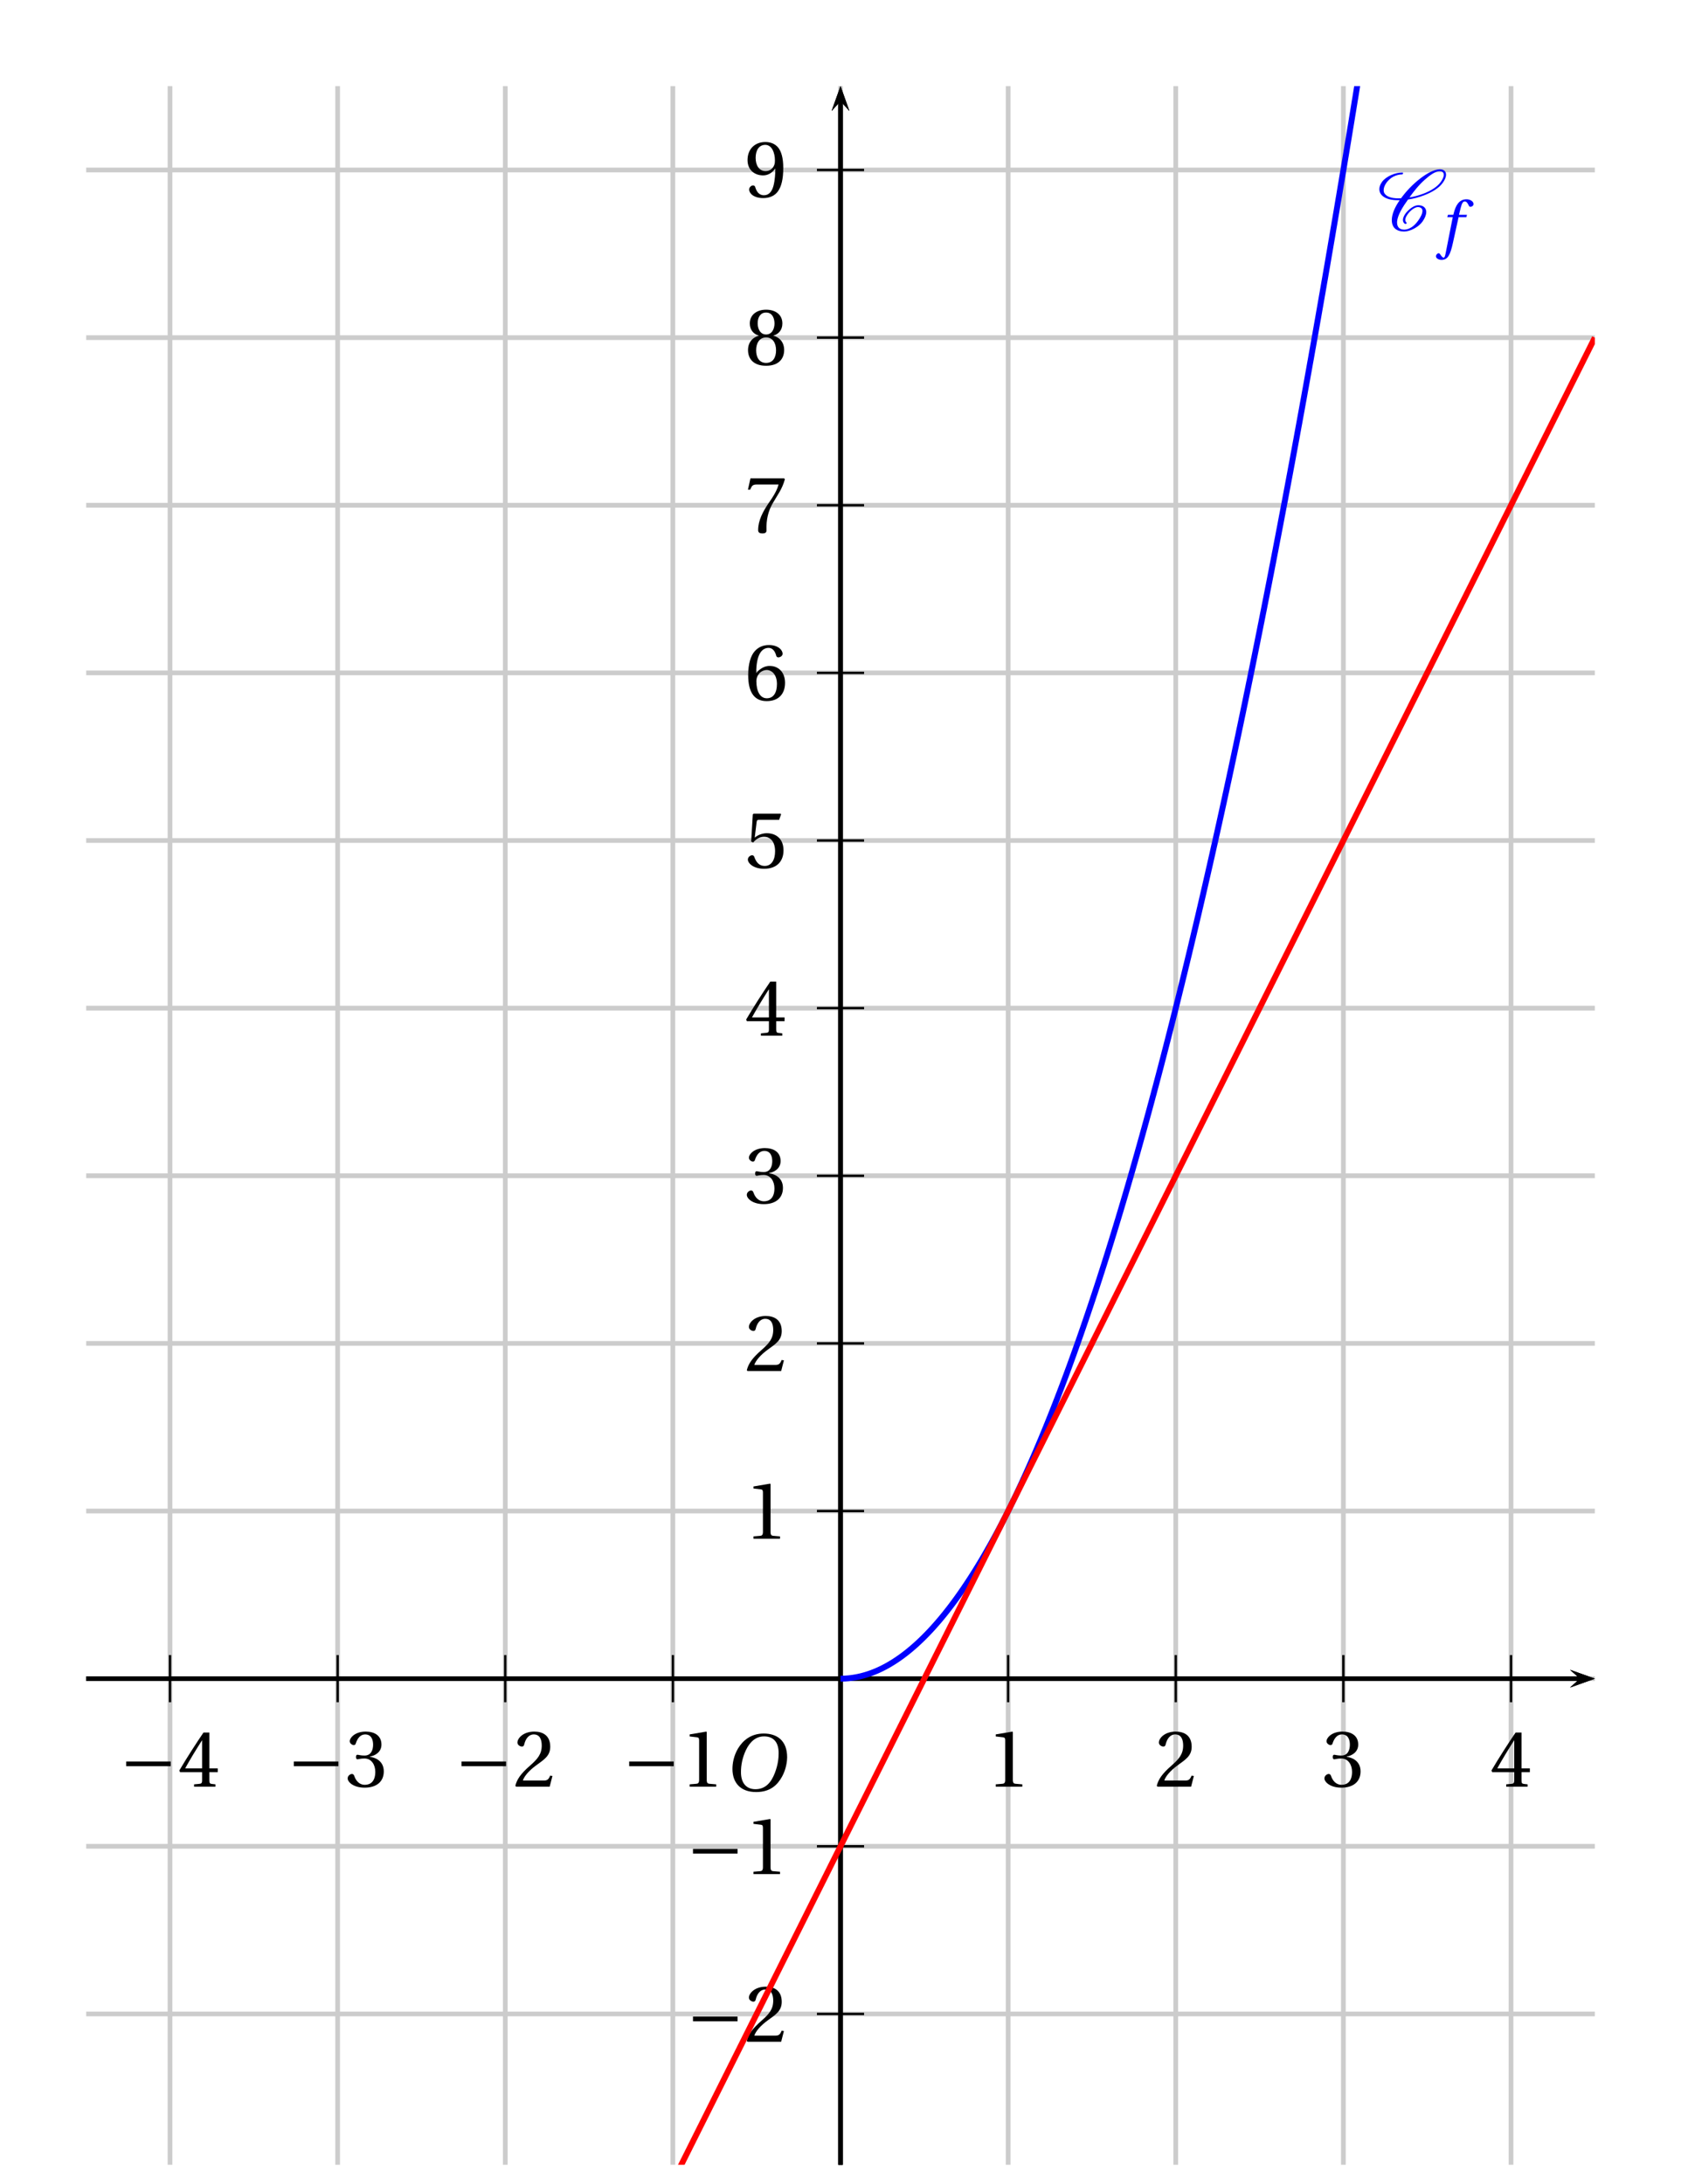 <?xml version='1.0' encoding='UTF-8'?>
<!-- This file was generated by dvisvgm 2.6 -->
<svg height='410.551pt' version='1.1' viewBox='39.157 5.353 316.016 410.551' width='316.016pt' xmlns='http://www.w3.org/2000/svg' xmlns:xlink='http://www.w3.org/1999/xlink'>
<defs>
<clipPath id='clip1'>
<path d='M55.359 412.308V21.551H338.973V412.308Z'/>
</clipPath>
<use id='g16-49' xlink:href='#g4-49'/>
<use id='g16-50' xlink:href='#g4-50'/>
<use id='g16-51' xlink:href='#g4-51'/>
<use id='g16-52' xlink:href='#g4-52'/>
<use id='g16-53' xlink:href='#g4-53'/>
<use id='g16-54' xlink:href='#g4-54'/>
<use id='g16-55' xlink:href='#g4-55'/>
<use id='g16-56' xlink:href='#g4-56'/>
<use id='g16-57' xlink:href='#g4-57'/>
<use id='g14-79' transform='scale(1.316)' xlink:href='#g9-79'/>
<path d='M8.698 -3.465V-4.26H1.164V-3.465H8.698Z' id='g2-161'/>
<path d='M4.949 -1.262C4.835 -1.363 4.763 -1.506 4.763 -1.693C4.763 -1.922 4.863 -2.224 5.107 -2.568C5.337 -2.898 5.624 -3.228 6.011 -3.5C6.312 -3.716 6.642 -3.859 6.872 -3.859C7.374 -3.859 7.647 -3.615 7.661 -3.257V-3.199C7.661 -2.754 7.374 -2.181 6.944 -1.578C6.657 -1.176 6.312 -0.775 5.853 -0.473C5.409 -0.187 4.949 -0.043 4.605 -0.043C3.744 -0.043 3.371 -0.531 3.371 -1.234V-1.392C3.457 -2.482 4.275 -3.816 5.222 -5.136C6.097 -5.265 7.03 -5.495 8.02 -5.882C9.167 -6.327 10.43 -7.015 11.104 -7.976C11.448 -8.45 11.649 -8.923 11.649 -9.339C11.649 -9.397 11.649 -9.468 11.635 -9.526C11.549 -9.985 11.176 -10.243 10.616 -10.243C9.641 -10.243 8.393 -9.54 7.331 -8.722C5.997 -7.704 4.906 -6.528 4.046 -5.351C3.888 -5.337 3.73 -5.337 3.572 -5.337C2.539 -5.337 1.693 -5.566 1.291 -6.111C1.162 -6.269 1.105 -6.484 1.105 -6.728C1.105 -7.073 1.248 -7.503 1.564 -7.962C1.836 -8.349 2.238 -8.722 2.697 -8.981C3.242 -9.268 3.773 -9.382 4.218 -9.382C4.261 -9.382 4.29 -9.397 4.318 -9.425C4.347 -9.483 4.39 -9.526 4.39 -9.583S4.347 -9.698 4.275 -9.698C3.687 -9.698 3.013 -9.569 2.295 -9.239C1.736 -8.981 1.148 -8.579 0.818 -8.106C0.502 -7.661 0.373 -7.245 0.373 -6.886C0.373 -6.513 0.516 -6.169 0.746 -5.911C1.334 -5.265 2.353 -5.021 3.515 -5.021H3.816C2.984 -3.845 2.482 -2.654 2.482 -1.664C2.482 -1.549 2.482 -1.449 2.496 -1.349C2.597 -0.359 3.314 0.273 4.548 0.273C5.05 0.273 5.667 0.1 6.269 -0.23C6.829 -0.531 7.36 -0.961 7.69 -1.435C8.077 -1.994 8.306 -2.554 8.306 -3.027C8.306 -3.142 8.292 -3.242 8.263 -3.343C8.12 -3.888 7.618 -4.175 6.929 -4.175C6.585 -4.175 6.169 -3.988 5.81 -3.744C5.38 -3.443 5.007 -3.07 4.749 -2.697C4.505 -2.338 4.361 -1.98 4.361 -1.679C4.361 -1.406 4.476 -1.162 4.72 -1.019C4.734 -1.004 4.749 -1.004 4.763 -1.004S4.806 -1.004 4.82 -1.019L4.921 -1.047L4.964 -1.09C4.978 -1.119 4.992 -1.133 4.992 -1.162C4.992 -1.205 4.978 -1.234 4.949 -1.262ZM4.964 -1.09C4.978 -1.105 4.992 -1.133 4.992 -1.162C4.992 -1.176 4.992 -1.191 4.978 -1.205V-1.219C4.978 -1.219 4.964 -1.191 4.964 -1.09ZM10.559 -9.928C10.989 -9.928 11.219 -9.741 11.262 -9.44L11.276 -9.311C11.276 -8.981 11.075 -8.565 10.76 -8.106C10.143 -7.23 8.981 -6.571 7.862 -6.14C7.03 -5.825 6.226 -5.609 5.466 -5.495C6.212 -6.528 7.001 -7.546 8.063 -8.493C8.895 -9.239 9.856 -9.928 10.559 -9.928Z' id='g0-67'/>
<path d='M5.246 -6.995C6.392 -6.995 7.12 -6.319 7.12 -4.851C7.12 -4.258 7.058 -3.394 6.631 -2.29C6.204 -1.176 5.496 -0.208 4.143 -0.208C3.019 -0.208 2.28 -0.947 2.28 -2.394C2.28 -3.269 2.446 -4.237 2.925 -5.246C3.404 -6.235 4.143 -6.995 5.246 -6.995ZM5.205 -7.36C3.539 -7.36 2.509 -6.444 1.905 -5.444C1.332 -4.476 1.187 -3.498 1.187 -2.811C1.187 -1.093 2.165 0.156 4.237 0.156C6.079 0.156 6.985 -0.791 7.557 -1.822C8.12 -2.842 8.213 -3.904 8.213 -4.31C8.213 -6.444 6.922 -7.36 5.205 -7.36Z' id='g9-79'/>
<path d='M4.497 -5.101H3.144L3.435 -6.277C3.633 -7.068 3.831 -7.36 4.122 -7.36C4.403 -7.36 4.591 -7.131 4.82 -6.631C4.872 -6.527 4.945 -6.454 5.101 -6.454C5.309 -6.454 5.611 -6.652 5.611 -6.912C5.611 -7.36 5.049 -7.724 4.424 -7.724C3.747 -7.724 3.31 -7.443 2.967 -7.006C2.644 -6.6 2.436 -6.038 2.29 -5.486L2.186 -5.101H1.28L1.166 -4.705H2.092L0.885 1.426C0.76 2.072 0.656 2.134 0.552 2.134C0.437 2.134 0.281 2.051 0 1.624C-0.073 1.52 -0.146 1.395 -0.281 1.395C-0.51 1.395 -0.749 1.655 -0.749 1.915C-0.739 2.259 -0.291 2.519 0.198 2.519C1.239 2.519 1.676 1.676 2.113 -0.323L3.081 -4.705H4.393L4.497 -5.101Z' id='g9-102'/>
<path d='M5.986 0V-0.397L4.835 -0.493C4.547 -0.52 4.383 -0.63 4.383 -1.164V-9.232L4.315 -9.314L1.493 -8.835V-8.492L2.767 -8.342C3 -8.314 3.096 -8.205 3.096 -7.807V-1.164C3.096 -0.904 3.054 -0.74 2.972 -0.644C2.904 -0.548 2.794 -0.507 2.644 -0.493L1.493 -0.397V0H5.986Z' id='g4-49'/>
<path d='M6.643 -1.808L6.26 -1.877C5.972 -1.137 5.698 -1.041 5.15 -1.041H1.644C1.863 -1.753 2.671 -2.726 3.945 -3.643C5.26 -4.602 6.273 -5.219 6.273 -6.753C6.273 -8.657 5.013 -9.314 3.575 -9.314C1.698 -9.314 0.726 -8.177 0.726 -7.465C0.726 -6.999 1.246 -6.78 1.479 -6.78C1.726 -6.78 1.822 -6.917 1.877 -7.15C2.096 -8.081 2.63 -8.835 3.479 -8.835C4.534 -8.835 4.835 -7.944 4.835 -6.944C4.835 -5.479 4.095 -4.657 2.904 -3.602C1.219 -2.137 0.63 -1.205 0.37 -0.137L0.507 0H6.177L6.643 -1.808Z' id='g4-50'/>
<path d='M1.781 -5.013C1.781 -4.78 1.849 -4.63 2.027 -4.63C2.192 -4.63 2.561 -4.767 3.219 -4.767C4.383 -4.767 5.041 -3.712 5.041 -2.52C5.041 -0.89 4.232 -0.315 3.26 -0.315C2.356 -0.315 1.767 -1 1.507 -1.767C1.424 -2.027 1.288 -2.15 1.096 -2.15C0.849 -2.15 0.37 -1.89 0.37 -1.397C0.37 -0.808 1.315 0.164 3.246 0.164C5.232 0.164 6.479 -0.836 6.479 -2.589C6.479 -4.424 4.904 -4.972 4.15 -5.041V-5.095C4.89 -5.219 6.082 -5.766 6.082 -7.122C6.082 -8.643 4.89 -9.314 3.424 -9.314C1.616 -9.314 0.726 -8.273 0.726 -7.684C0.726 -7.259 1.205 -7.027 1.397 -7.027C1.575 -7.027 1.685 -7.122 1.74 -7.301C2.041 -8.232 2.561 -8.835 3.328 -8.835C4.41 -8.835 4.671 -7.876 4.671 -7.109C4.671 -6.287 4.383 -5.26 3.219 -5.26C2.561 -5.26 2.192 -5.397 2.027 -5.397C1.849 -5.397 1.781 -5.26 1.781 -5.013Z' id='g4-51'/>
<path d='M4.109 -2.452V-1.055C4.109 -0.589 3.958 -0.507 3.63 -0.479L2.753 -0.397V0H6.369V-0.397L5.753 -0.466C5.438 -0.507 5.342 -0.589 5.342 -1.055V-2.452H6.753V-3.096H5.342V-9.15H4.342C3.054 -7.259 1.52 -4.876 0.26 -2.739L0.384 -2.452H4.109ZM1.246 -3.096C2.068 -4.589 3.027 -6.164 4.082 -7.821H4.109V-3.096H1.246Z' id='g4-52'/>
<path d='M5.835 -8.109L6.164 -9.04L6.095 -9.15H1.52L1.383 -9.026L1.109 -4.438L1.438 -4.273C2.013 -4.931 2.575 -5.246 3.315 -5.246C4.191 -5.246 5.15 -4.602 5.15 -2.794C5.15 -1.383 4.575 -0.315 3.383 -0.315C2.424 -0.315 1.931 -1.014 1.657 -1.794C1.589 -2 1.466 -2.123 1.274 -2.123C1 -2.123 0.548 -1.849 0.548 -1.397C0.548 -0.767 1.507 0.164 3.287 0.164C5.547 0.164 6.575 -1.205 6.575 -2.945C6.575 -4.862 5.369 -5.849 3.739 -5.849C2.986 -5.849 2.178 -5.52 1.74 -5.123L1.712 -5.15L2.027 -7.711C2.068 -8.054 2.164 -8.109 2.424 -8.109H5.835Z' id='g4-53'/>
<path d='M3.726 0.164C5.753 0.164 6.835 -1.068 6.835 -2.931C6.835 -4.78 5.643 -5.808 4.219 -5.78C3.178 -5.808 2.356 -5.054 1.986 -4.602H1.959C1.972 -7.616 2.835 -8.835 4.068 -8.835C4.698 -8.835 5.136 -8.3 5.342 -7.52C5.383 -7.355 5.493 -7.232 5.698 -7.232C5.999 -7.232 6.424 -7.465 6.424 -7.848C6.424 -8.396 5.753 -9.314 4.109 -9.314C3.027 -9.314 2.26 -8.903 1.685 -8.246C1.068 -7.533 0.603 -6.218 0.603 -4.232C0.603 -1.274 1.671 0.164 3.726 0.164ZM3.753 -5.082C4.616 -5.082 5.465 -4.301 5.465 -2.726C5.465 -1.288 4.904 -0.315 3.753 -0.315C2.561 -0.315 1.986 -1.589 1.986 -3.233C1.986 -4.068 2.602 -5.082 3.753 -5.082Z' id='g4-54'/>
<path d='M0.986 -9.15L0.562 -7.232H0.931L1.068 -7.52C1.246 -7.903 1.424 -8.109 2.041 -8.109H5.739C5.602 -7.616 5.356 -6.821 4.246 -5.232C3.068 -3.548 2.287 -2.013 2.287 -0.397C2.287 0.055 2.602 0.164 3.027 0.164C3.424 0.164 3.712 0.041 3.698 -0.356C3.63 -2.164 4 -3.616 4.725 -4.89C5.602 -6.424 6.328 -7.273 6.807 -8.999L6.684 -9.15H0.986Z' id='g4-55'/>
<path d='M3.63 -4.63C4.725 -4.63 5.314 -3.698 5.314 -2.452C5.314 -1.246 4.794 -0.315 3.63 -0.315C2.493 -0.315 1.945 -1.246 1.945 -2.452C1.945 -3.698 2.548 -4.63 3.63 -4.63ZM3.63 0.164C5.849 0.164 6.684 -1.109 6.684 -2.493C6.684 -3.89 5.808 -4.684 4.876 -4.904V-4.945C5.712 -5.164 6.383 -5.862 6.383 -6.986C6.383 -8.478 5.219 -9.314 3.63 -9.314C2.068 -9.314 0.877 -8.465 0.877 -6.986C0.877 -5.862 1.561 -5.164 2.383 -4.945V-4.904C1.466 -4.684 0.575 -3.89 0.575 -2.493C0.575 -1.109 1.397 0.164 3.63 0.164ZM3.63 -5.123C2.644 -5.123 2.205 -6.082 2.205 -7.013C2.205 -8.068 2.698 -8.835 3.63 -8.835S5.027 -8.068 5.054 -7.013C5.054 -6.082 4.63 -5.123 3.63 -5.123Z' id='g4-56'/>
<path d='M3.137 -3.671C3.986 -3.671 4.698 -4.15 5.164 -4.821H5.191C5.191 -3.958 5.123 -2.849 4.876 -1.904C4.63 -1 4.15 -0.315 3.274 -0.315C2.342 -0.315 2 -1.041 1.794 -1.685C1.74 -1.863 1.644 -1.972 1.411 -1.972C1.151 -1.972 0.767 -1.698 0.767 -1.274C0.767 -0.671 1.493 0.164 3.15 0.164C4.26 0.164 5.109 -0.247 5.63 -0.972C6.191 -1.753 6.534 -2.959 6.534 -4.945C6.534 -6.643 6.191 -7.753 5.657 -8.396C5.136 -9.013 4.383 -9.314 3.506 -9.314C1.753 -9.314 0.493 -8.15 0.493 -6.26C0.493 -4.547 1.726 -3.671 3.137 -3.671ZM3.548 -4.397C2.479 -4.397 1.863 -5.328 1.863 -6.643C1.863 -7.903 2.424 -8.835 3.493 -8.835C4.589 -8.835 5.123 -7.533 5.123 -6.205C5.123 -5.972 5.109 -5.698 5.027 -5.479C4.808 -4.835 4.273 -4.397 3.548 -4.397Z' id='g4-57'/>
</defs>
<g id='page1'>
<path clip-path='url(#clip1)' d='M39.601 415.461V5.797' fill='none' stroke='#cccccc' stroke-linecap='square' stroke-miterlimit='10' stroke-width='0.886'/>
<path clip-path='url(#clip1)' d='M71.117 415.461V5.797' fill='none' stroke='#cccccc' stroke-linecap='square' stroke-miterlimit='10' stroke-width='0.886'/>
<path clip-path='url(#clip1)' d='M102.629 415.461V5.797' fill='none' stroke='#cccccc' stroke-linecap='square' stroke-miterlimit='10' stroke-width='0.886'/>
<path clip-path='url(#clip1)' d='M134.141 415.461V5.797' fill='none' stroke='#cccccc' stroke-linecap='square' stroke-miterlimit='10' stroke-width='0.886'/>
<path clip-path='url(#clip1)' d='M165.652 415.461V5.797' fill='none' stroke='#cccccc' stroke-linecap='square' stroke-miterlimit='10' stroke-width='0.886'/>
<path clip-path='url(#clip1)' d='M197.168 415.461V5.797' fill='none' stroke='#cccccc' stroke-linecap='square' stroke-miterlimit='10' stroke-width='0.886'/>
<path clip-path='url(#clip1)' d='M228.68 415.461V5.797' fill='none' stroke='#cccccc' stroke-linecap='square' stroke-miterlimit='10' stroke-width='0.886'/>
<path clip-path='url(#clip1)' d='M260.191 415.461V5.797' fill='none' stroke='#cccccc' stroke-linecap='square' stroke-miterlimit='10' stroke-width='0.886'/>
<path clip-path='url(#clip1)' d='M291.703 415.461V5.797' fill='none' stroke='#cccccc' stroke-linecap='square' stroke-miterlimit='10' stroke-width='0.886'/>
<path clip-path='url(#clip1)' d='M323.218 415.461V5.797' fill='none' stroke='#cccccc' stroke-linecap='square' stroke-miterlimit='10' stroke-width='0.886'/>
<path clip-path='url(#clip1)' d='M354.73 415.461V5.797' fill='none' stroke='#cccccc' stroke-linecap='square' stroke-miterlimit='10' stroke-width='0.886'/>
<path clip-path='url(#clip1)' d='M39.6 415.461H354.73' fill='none' stroke='#cccccc' stroke-linecap='square' stroke-miterlimit='10' stroke-width='0.886'/>
<path clip-path='url(#clip1)' d='M39.6 383.95H354.73' fill='none' stroke='#cccccc' stroke-linecap='square' stroke-miterlimit='10' stroke-width='0.886'/>
<path clip-path='url(#clip1)' d='M39.6 352.438H354.73' fill='none' stroke='#cccccc' stroke-linecap='square' stroke-miterlimit='10' stroke-width='0.886'/>
<path clip-path='url(#clip1)' d='M39.6 320.922H354.73' fill='none' stroke='#cccccc' stroke-linecap='square' stroke-miterlimit='10' stroke-width='0.886'/>
<path clip-path='url(#clip1)' d='M39.6 289.41H354.73' fill='none' stroke='#cccccc' stroke-linecap='square' stroke-miterlimit='10' stroke-width='0.886'/>
<path clip-path='url(#clip1)' d='M39.6 257.898H354.73' fill='none' stroke='#cccccc' stroke-linecap='square' stroke-miterlimit='10' stroke-width='0.886'/>
<path clip-path='url(#clip1)' d='M39.6 226.387H354.73' fill='none' stroke='#cccccc' stroke-linecap='square' stroke-miterlimit='10' stroke-width='0.886'/>
<path clip-path='url(#clip1)' d='M39.6 194.87H354.73' fill='none' stroke='#cccccc' stroke-linecap='square' stroke-miterlimit='10' stroke-width='0.886'/>
<path clip-path='url(#clip1)' d='M39.6 163.36H354.73' fill='none' stroke='#cccccc' stroke-linecap='square' stroke-miterlimit='10' stroke-width='0.886'/>
<path clip-path='url(#clip1)' d='M39.6 131.847H354.73' fill='none' stroke='#cccccc' stroke-linecap='square' stroke-miterlimit='10' stroke-width='0.886'/>
<path clip-path='url(#clip1)' d='M39.6 100.335H354.73' fill='none' stroke='#cccccc' stroke-linecap='square' stroke-miterlimit='10' stroke-width='0.886'/>
<path clip-path='url(#clip1)' d='M39.6 68.82H354.73' fill='none' stroke='#cccccc' stroke-linecap='square' stroke-miterlimit='10' stroke-width='0.886'/>
<path clip-path='url(#clip1)' d='M39.6 37.308H354.73' fill='none' stroke='#cccccc' stroke-linecap='square' stroke-miterlimit='10' stroke-width='0.886'/>
<path clip-path='url(#clip1)' d='M39.6 5.796H354.73' fill='none' stroke='#cccccc' stroke-linecap='square' stroke-miterlimit='10' stroke-width='0.886'/>
<path clip-path='url(#clip1)' d='M334.32 322.586L338.972 320.922L334.32 319.262L336.183 320.922'/>
<path clip-path='url(#clip1)' d='M55.359 320.922H336.183' fill='none' stroke='#000000' stroke-miterlimit='10' stroke-width='0.831'/>
<path clip-path='url(#clip1)' d='M197.168 325.356V316.492' fill='none' stroke='#000000' stroke-miterlimit='10' stroke-width='0.443'/>
<path clip-path='url(#clip1)' d='M228.68 325.356V316.492' fill='none' stroke='#000000' stroke-miterlimit='10' stroke-width='0.443'/>
<path clip-path='url(#clip1)' d='M260.191 325.356V316.492' fill='none' stroke='#000000' stroke-miterlimit='10' stroke-width='0.443'/>
<path clip-path='url(#clip1)' d='M291.703 325.356V316.492' fill='none' stroke='#000000' stroke-miterlimit='10' stroke-width='0.443'/>
<path clip-path='url(#clip1)' d='M323.218 325.356V316.492' fill='none' stroke='#000000' stroke-miterlimit='10' stroke-width='0.443'/>
<path clip-path='url(#clip1)' d='M197.168 325.356V316.492' fill='none' stroke='#000000' stroke-miterlimit='10' stroke-width='0.443'/>
<path clip-path='url(#clip1)' d='M165.652 325.356V316.492' fill='none' stroke='#000000' stroke-miterlimit='10' stroke-width='0.443'/>
<path clip-path='url(#clip1)' d='M134.14 325.356V316.492' fill='none' stroke='#000000' stroke-miterlimit='10' stroke-width='0.443'/>
<path clip-path='url(#clip1)' d='M102.628 325.356V316.492' fill='none' stroke='#000000' stroke-miterlimit='10' stroke-width='0.443'/>
<path clip-path='url(#clip1)' d='M71.117 325.356V316.492' fill='none' stroke='#000000' stroke-miterlimit='10' stroke-width='0.443'/>
<path clip-path='url(#clip1)' d='M198.828 26.203L197.168 21.555L195.504 26.203L197.168 24.344'/>
<path clip-path='url(#clip1)' d='M197.168 412.313V24.343' fill='none' stroke='#000000' stroke-miterlimit='10' stroke-width='0.831'/>
<path clip-path='url(#clip1)' d='M334.32 322.586L338.972 320.922L334.32 319.262L336.183 320.922'/>
<path clip-path='url(#clip1)' d='M55.359 320.922H336.183' fill='none' stroke='#000000' stroke-miterlimit='10' stroke-width='0.831'/>
<path clip-path='url(#clip1)' d='M198.828 26.203L197.168 21.555L195.504 26.203L197.168 24.344'/>
<path clip-path='url(#clip1)' d='M197.168 412.313V24.343' fill='none' stroke='#000000' stroke-miterlimit='10' stroke-width='0.831'/>
<path clip-path='url(#clip1)' d='M192.734 320.922H201.597' fill='none' stroke='#000000' stroke-miterlimit='10' stroke-width='0.443'/>
<path clip-path='url(#clip1)' d='M192.734 289.41H201.597' fill='none' stroke='#000000' stroke-miterlimit='10' stroke-width='0.443'/>
<path clip-path='url(#clip1)' d='M192.734 257.898H201.597' fill='none' stroke='#000000' stroke-miterlimit='10' stroke-width='0.443'/>
<path clip-path='url(#clip1)' d='M192.734 226.387H201.597' fill='none' stroke='#000000' stroke-miterlimit='10' stroke-width='0.443'/>
<path clip-path='url(#clip1)' d='M192.734 194.87H201.597' fill='none' stroke='#000000' stroke-miterlimit='10' stroke-width='0.443'/>
<path clip-path='url(#clip1)' d='M192.734 163.36H201.597' fill='none' stroke='#000000' stroke-miterlimit='10' stroke-width='0.443'/>
<path clip-path='url(#clip1)' d='M192.734 131.847H201.597' fill='none' stroke='#000000' stroke-miterlimit='10' stroke-width='0.443'/>
<path clip-path='url(#clip1)' d='M192.734 100.335H201.597' fill='none' stroke='#000000' stroke-miterlimit='10' stroke-width='0.443'/>
<path clip-path='url(#clip1)' d='M192.734 68.82H201.597' fill='none' stroke='#000000' stroke-miterlimit='10' stroke-width='0.443'/>
<path clip-path='url(#clip1)' d='M192.734 37.308H201.597' fill='none' stroke='#000000' stroke-miterlimit='10' stroke-width='0.443'/>
<path clip-path='url(#clip1)' d='M192.734 320.922H201.597' fill='none' stroke='#000000' stroke-miterlimit='10' stroke-width='0.443'/>
<path clip-path='url(#clip1)' d='M192.734 352.438H201.597' fill='none' stroke='#000000' stroke-miterlimit='10' stroke-width='0.443'/>
<path clip-path='url(#clip1)' d='M192.734 383.95H201.597' fill='none' stroke='#000000' stroke-miterlimit='10' stroke-width='0.443'/>
<path clip-path='url(#clip1)' d='M198.828 26.203L197.168 21.555L195.504 26.203L197.168 24.344'/>
<path clip-path='url(#clip1)' d='M197.168 412.313V24.343' fill='none' stroke='#000000' stroke-miterlimit='10' stroke-width='0.831'/>
<path clip-path='url(#clip1)' d='M334.32 322.586L338.972 320.922L334.32 319.262L336.183 320.922'/>
<path clip-path='url(#clip1)' d='M55.359 320.922H336.183' fill='none' stroke='#000000' stroke-miterlimit='10' stroke-width='0.831'/>
<g transform='matrix(1.112 0 0 1.112 -3.418 -46.055)'>
<use x='205.13' xlink:href='#g16-49' y='348.278'/>
<use x='233.476' xlink:href='#g16-50' y='348.278'/>
<use x='261.823' xlink:href='#g16-51' y='348.278'/>
<use x='290.169' xlink:href='#g16-52' y='348.278'/>
<use x='143.491' xlink:href='#g2-161' y='348.278'/>
<use x='153.383' xlink:href='#g16-49' y='348.278'/>
<use x='115.144' xlink:href='#g2-161' y='348.278'/>
<use x='125.037' xlink:href='#g16-50' y='348.278'/>
<use x='86.798' xlink:href='#g2-161' y='348.278'/>
<use x='96.691' xlink:href='#g16-51' y='348.278'/>
<use x='58.451' xlink:href='#g2-161' y='348.278'/>
<use x='68.344' xlink:href='#g16-52' y='348.278'/>
<use x='154.278' xlink:href='#g2-161' y='363.055'/>
<use x='164.171' xlink:href='#g16-49' y='363.055'/>
<use x='154.278' xlink:href='#g2-161' y='391.402'/>
<use x='164.171' xlink:href='#g16-50' y='391.402'/>
<use x='164.171' xlink:href='#g16-49' y='306.362'/>
<use x='164.171' xlink:href='#g16-50' y='278.016'/>
<use x='164.171' xlink:href='#g16-51' y='249.632'/>
<use x='164.171' xlink:href='#g16-52' y='221.323'/>
<use x='164.171' xlink:href='#g16-53' y='192.939'/>
<use x='164.171' xlink:href='#g16-54' y='164.593'/>
<use x='164.171' xlink:href='#g16-55' y='136.246'/>
<use x='164.171' xlink:href='#g16-56' y='107.9'/>
<use x='164.171' xlink:href='#g16-57' y='79.553'/>
</g>
<g transform='matrix(1.112 0 0 1.112 -19.174 -30.299)'>
<use x='174.721' xlink:href='#g14-79' y='334.81'/>
</g>
<path clip-path='url(#clip1)' d='M197.168 320.922H197.238H197.309H197.379H197.449L197.52 320.918H197.594L197.664 320.914H197.734L197.805 320.91L197.875 320.906H197.945L198.016 320.902L198.09 320.898L198.16 320.891L198.23 320.887L198.301 320.883L198.371 320.879L198.441 320.871L198.516 320.867L198.586 320.859L198.656 320.852L198.727 320.848L198.797 320.84L198.867 320.832L198.941 320.824L199.012 320.816L199.082 320.809L199.152 320.797L199.223 320.789L199.293 320.781L199.367 320.769L199.438 320.762L199.508 320.75L199.578 320.738L199.648 320.727L199.719 320.719L199.789 320.707L199.863 320.691L199.934 320.68L200.004 320.668L200.074 320.656L200.145 320.641L200.215 320.629L200.289 320.613L200.359 320.602L200.43 320.586L200.5 320.57L200.57 320.555L200.641 320.539L200.715 320.523L200.785 320.508L200.855 320.492L200.926 320.477L200.996 320.457L201.066 320.441L201.141 320.422L201.211 320.406L201.281 320.387L201.352 320.367L201.422 320.348L201.492 320.328L201.562 320.309L201.637 320.289L201.707 320.269L201.777 320.25L201.848 320.227L201.918 320.207L201.988 320.184L202.062 320.164L202.133 320.141L202.203 320.117L202.273 320.098L202.344 320.074L202.414 320.051L202.488 320.027L202.559 320L202.629 319.977L202.699 319.953L202.77 319.926L202.84 319.902L202.914 319.875L202.984 319.852L203.055 319.824L203.125 319.797L203.195 319.769L203.266 319.742L203.34 319.715L203.41 319.687L203.48 319.66L203.551 319.629L203.621 319.602L203.691 319.57L203.762 319.543L203.836 319.512L203.906 319.484L203.977 319.453L204.047 319.422L204.117 319.391L204.188 319.359L204.262 319.328L204.332 319.293L204.402 319.262L204.473 319.23L204.543 319.195L204.613 319.164L204.688 319.129L204.758 319.094L204.828 319.062L204.898 319.027L204.969 318.992L205.039 318.957L205.113 318.922L205.184 318.883L205.254 318.848L205.324 318.812L205.395 318.773L205.465 318.738L205.535 318.699L205.609 318.664L205.68 318.625L205.75 318.586L205.82 318.547L205.891 318.508L205.961 318.469L206.035 318.43L206.105 318.387L206.176 318.348L206.246 318.309L206.316 318.266L206.387 318.227L206.461 318.184L206.531 318.141L206.602 318.098L206.672 318.055L206.742 318.012L206.813 317.969L206.887 317.926L206.957 317.883L207.027 317.84L207.098 317.793L207.168 317.75L207.238 317.703L207.309 317.66L207.383 317.613L207.453 317.566L207.523 317.519L207.594 317.473L207.664 317.426L207.734 317.379L207.809 317.332L207.879 317.281L207.949 317.234L208.02 317.187L208.09 317.137L208.16 317.086L208.234 317.039L208.305 316.988L208.375 316.937L208.445 316.887L208.516 316.836L208.586 316.785L208.66 316.734L208.73 316.68L208.801 316.629L208.871 316.578L208.941 316.523L209.012 316.469L209.082 316.418L209.156 316.363L209.227 316.309L209.297 316.254L209.367 316.199L209.437 316.144L209.508 316.09L209.582 316.035L209.652 315.977L209.723 315.922L209.793 315.863L209.863 315.809L209.934 315.75L210.008 315.691L210.078 315.633L210.148 315.574L210.219 315.516L210.289 315.457L210.359 315.398L210.434 315.34L210.504 315.281L210.574 315.219L210.644 315.16L210.715 315.098L210.785 315.035L210.859 314.977L210.93 314.914L211 314.852L211.07 314.789L211.141 314.727L211.211 314.664L211.281 314.602L211.355 314.535L211.426 314.473L211.496 314.406L211.566 314.344L211.637 314.277L211.707 314.211L211.781 314.148L211.852 314.082L211.922 314.016L211.992 313.949L212.062 313.883L212.133 313.812L212.207 313.746L212.277 313.68L212.348 313.609L212.418 313.543L212.488 313.473L212.559 313.402L212.633 313.336L212.703 313.266L212.773 313.195L212.844 313.125L212.914 313.055L212.984 312.984L213.055 312.91L213.129 312.84L213.199 312.766L213.269 312.695L213.34 312.621L213.41 312.551L213.48 312.477L213.555 312.402L213.625 312.328L213.695 312.254L213.766 312.18L213.836 312.105L213.906 312.031L213.98 311.953L214.051 311.879L214.121 311.801L214.191 311.727L214.262 311.648L214.332 311.57L214.406 311.492L214.477 311.418L214.547 311.34L214.617 311.262L214.687 311.18L214.758 311.102L214.828 311.023L214.902 310.941L214.973 310.863L215.043 310.781L215.113 310.703L215.184 310.621L215.254 310.539L215.328 310.457L215.398 310.375L215.469 310.293L215.539 310.211L215.609 310.129L215.68 310.047L215.754 309.961L215.824 309.879L215.894 309.793L215.965 309.711L216.035 309.625L216.105 309.539L216.18 309.453L216.25 309.367L216.32 309.281L216.391 309.195L216.461 309.109L216.531 309.023L216.605 308.934L216.676 308.848L216.746 308.758L216.816 308.672L216.887 308.582L216.957 308.492L217.027 308.402L217.102 308.312L217.172 308.223L217.242 308.133L217.312 308.043L217.383 307.953L217.453 307.863L217.527 307.77L217.598 307.68L217.668 307.586L217.738 307.492L217.809 307.402L217.879 307.309L217.953 307.215L218.023 307.121L218.094 307.027L218.164 306.934L218.234 306.836L218.305 306.742L218.379 306.648L218.449 306.551L218.519 306.457L218.59 306.359L218.66 306.262L218.73 306.164L218.801 306.066L218.875 305.973L218.945 305.871L219.016 305.773L219.086 305.676L219.156 305.578L219.227 305.476L219.301 305.379L219.371 305.277L219.441 305.18L219.512 305.078L219.582 304.977L219.652 304.875L219.727 304.773L219.797 304.672L219.867 304.57L219.937 304.469L220.008 304.367L220.078 304.262L220.152 304.16L220.223 304.055L220.293 303.953L220.363 303.848L220.434 303.742L220.504 303.637L220.574 303.531L220.648 303.426L220.719 303.32L220.789 303.215L220.859 303.109L220.93 303.004L221 302.894L221.074 302.789L221.145 302.68L221.215 302.57L221.285 302.465L221.355 302.355L221.426 302.246L221.5 302.137L221.57 302.027L221.641 301.918L221.711 301.805L221.781 301.695L221.852 301.586L221.926 301.473L221.996 301.363L222.066 301.25L222.137 301.137L222.207 301.023L222.277 300.91L222.352 300.797L222.422 300.684L222.492 300.57L222.562 300.457L222.633 300.344L222.703 300.226L222.773 300.113L222.848 299.996L222.918 299.883L222.988 299.766L223.059 299.648L223.129 299.531L223.199 299.414L223.273 299.297L223.344 299.18L223.414 299.062L223.484 298.945L223.555 298.824L223.625 298.707L223.699 298.586L223.77 298.469L223.84 298.348L223.91 298.226L223.98 298.105L224.051 297.984L224.125 297.863L224.195 297.742L224.266 297.621L224.336 297.5L224.406 297.375L224.477 297.254L224.547 297.129L224.621 297.008L224.691 296.883L224.762 296.758L224.832 296.633L224.902 296.508L224.973 296.383L225.047 296.258L225.117 296.133L225.187 296.008L225.258 295.883L225.328 295.754L225.398 295.629L225.473 295.5L225.543 295.371L225.613 295.246L225.684 295.117L225.754 294.988L225.824 294.859L225.898 294.73L225.969 294.601L226.039 294.469L226.109 294.34L226.18 294.211L226.25 294.078L226.324 293.949L226.395 293.816L226.465 293.684L226.535 293.555L226.605 293.422L226.676 293.289L226.746 293.156L226.82 293.019L226.891 292.887L226.961 292.754L227.031 292.621L227.102 292.484L227.172 292.351L227.246 292.215L227.316 292.078L227.387 291.941L227.457 291.809L227.527 291.672L227.598 291.535L227.672 291.394L227.742 291.258L227.812 291.121L227.883 290.984L227.953 290.844L228.023 290.707L228.098 290.566L228.168 290.426L228.238 290.289L228.309 290.148L228.379 290.008L228.449 289.867L228.52 289.726L228.594 289.586L228.664 289.441L228.734 289.301L228.805 289.156L228.875 289.016L228.945 288.871L229.02 288.73L229.09 288.586L229.16 288.441L229.23 288.297L229.301 288.152L229.371 288.008L229.445 287.863L229.516 287.719L229.586 287.57L229.656 287.426L229.727 287.277L229.797 287.133L229.871 286.984L229.941 286.84L230.012 286.691L230.082 286.543L230.152 286.394L230.223 286.246L230.293 286.098L230.367 285.945L230.437 285.797L230.508 285.648L230.578 285.496L230.648 285.348L230.719 285.195L230.793 285.043L230.863 284.894L230.934 284.742L231.004 284.59L231.074 284.437L231.145 284.285L231.219 284.129L231.289 283.977L231.359 283.824L231.43 283.668L231.5 283.516L231.57 283.359L231.645 283.203L231.715 283.051L231.785 282.894L231.855 282.738L231.926 282.582L231.996 282.426L232.07 282.266L232.141 282.109L232.211 281.953L232.281 281.793L232.352 281.637L232.422 281.476L232.492 281.32L232.566 281.16L232.637 281L232.707 280.84L232.777 280.68L232.848 280.519L232.918 280.359L232.992 280.199L233.062 280.035L233.133 279.875L233.203 279.711L233.273 279.551L233.344 279.387L233.418 279.223L233.488 279.062L233.559 278.898L233.629 278.734L233.699 278.57L233.77 278.402L233.844 278.238L233.914 278.074L233.984 277.91L234.055 277.742L234.125 277.578L234.195 277.41L234.266 277.242L234.34 277.074L234.41 276.906L234.48 276.738L234.551 276.57L234.621 276.402L234.691 276.234L234.766 276.066L234.836 275.894L234.906 275.727L234.977 275.555L235.047 275.387L235.117 275.215L235.191 275.043L235.262 274.871L235.332 274.703L235.402 274.527L235.473 274.355L235.543 274.183L235.617 274.012L235.687 273.84L235.758 273.664L235.828 273.492L235.898 273.316L235.969 273.141L236.043 272.969L236.113 272.793L236.184 272.617L236.254 272.441L236.324 272.266L236.395 272.086L236.465 271.91L236.539 271.734L236.609 271.555L236.68 271.379L236.75 271.199L236.82 271.023L236.891 270.844L236.965 270.664L237.035 270.484L237.105 270.305L237.176 270.125L237.246 269.945L237.316 269.766L237.391 269.582L237.461 269.402L237.531 269.223L237.602 269.039L237.672 268.855L237.742 268.676L237.816 268.492L237.887 268.309L237.957 268.125L238.027 267.941L238.098 267.758L238.168 267.574L238.238 267.387L238.313 267.203L238.383 267.016L238.453 266.832L238.523 266.644L238.594 266.461L238.664 266.273L238.738 266.086L238.809 265.898L238.879 265.711L238.949 265.523L239.02 265.336L239.09 265.144L239.164 264.957L239.234 264.766L239.305 264.578L239.375 264.387L239.445 264.199L239.516 264.008L239.59 263.816L239.66 263.625L239.73 263.434L239.801 263.242L239.871 263.051L239.941 262.855L240.016 262.664L240.086 262.473L240.156 262.277L240.227 262.086L240.297 261.891L240.367 261.695L240.437 261.5L240.512 261.305L240.582 261.109L240.652 260.914L240.723 260.719L240.793 260.523L240.863 260.328L240.938 260.129L241.008 259.934L241.078 259.734L241.148 259.539L241.219 259.34L241.289 259.141L241.363 258.941L241.434 258.742L241.504 258.543L241.574 258.344L241.645 258.144L241.715 257.941L241.789 257.742L241.859 257.539L241.93 257.34L242 257.137L242.07 256.937L242.141 256.734L242.211 256.531L242.285 256.328L242.355 256.125L242.426 255.922L242.496 255.719L242.566 255.512L242.637 255.309L242.711 255.101L242.781 254.898L242.852 254.691L242.922 254.488L242.992 254.281L243.062 254.074L243.137 253.867L243.207 253.66L243.277 253.453L243.348 253.246L243.418 253.035L243.488 252.828L243.563 252.621L243.633 252.41L243.703 252.203L243.773 251.992L243.844 251.781L243.914 251.57L243.984 251.359L244.059 251.148L244.129 250.937L244.199 250.727L244.269 250.516L244.34 250.305L244.41 250.09L244.484 249.879L244.555 249.664L244.625 249.449L244.695 249.238L244.766 249.023L244.836 248.808L244.91 248.594L244.98 248.379L245.051 248.164L245.121 247.945L245.191 247.73L245.262 247.516L245.336 247.297L245.406 247.082L245.477 246.863L245.547 246.644L245.617 246.43L245.687 246.211L245.762 245.992L245.832 245.773L245.902 245.555L245.973 245.332L246.043 245.113L246.113 244.894L246.184 244.672L246.258 244.453L246.328 244.23L246.398 244.008L246.469 243.789L246.539 243.566L246.609 243.344L246.684 243.121L246.754 242.898L246.824 242.672L246.894 242.449L246.965 242.226L247.035 242L247.109 241.777L247.18 241.551L247.25 241.324L247.32 241.102L247.391 240.875L247.461 240.648L247.535 240.422L247.605 240.195L247.676 239.969L247.746 239.738L247.816 239.512L247.887 239.285L247.957 239.055L248.031 238.828L248.102 238.598L248.172 238.367L248.242 238.137L248.312 237.906L248.383 237.676L248.457 237.445L248.527 237.215L248.598 236.984L248.668 236.754L248.738 236.519L248.809 236.289L248.883 236.055L248.953 235.824L249.023 235.59L249.094 235.355L249.164 235.121L249.234 234.887L249.309 234.652L249.379 234.418L249.449 234.184L249.519 233.945L249.59 233.711L249.66 233.477L249.734 233.238L249.805 233L249.875 232.766L249.945 232.527L250.016 232.289L250.086 232.051L250.156 231.812L250.23 231.574L250.301 231.336L250.371 231.094L250.441 230.855L250.512 230.617L250.582 230.375L250.656 230.133L250.727 229.894L250.797 229.652L250.867 229.41L250.937 229.168L251.008 228.926L251.082 228.683L251.152 228.441L251.223 228.199L251.293 227.953L251.363 227.711L251.434 227.465L251.508 227.223L251.578 226.977L251.648 226.73L251.719 226.488L251.789 226.242L251.859 225.996L251.93 225.75L252.004 225.5L252.074 225.254L252.144 225.008L252.215 224.758L252.285 224.512L252.355 224.262L252.43 224.016L252.5 223.766L252.57 223.516L252.641 223.266L252.711 223.016L252.781 222.766L252.855 222.516L252.926 222.266L252.996 222.016L253.066 221.762L253.137 221.512L253.207 221.258L253.281 221.004L253.352 220.754L253.422 220.5L253.492 220.246L253.562 219.992L253.633 219.738L253.703 219.484L253.777 219.23L253.848 218.973L253.918 218.719L253.988 218.465L254.059 218.207L254.129 217.949L254.203 217.695L254.273 217.437L254.344 217.18L254.414 216.922L254.484 216.664L254.555 216.406L254.629 216.148L254.699 215.891L254.769 215.629L254.84 215.371L254.91 215.109L254.98 214.852L255.055 214.59L255.125 214.328L255.195 214.066L255.266 213.805L255.336 213.543L255.406 213.281L255.48 213.019L255.551 212.758L255.621 212.496L255.691 212.23L255.762 211.969L255.832 211.703L255.902 211.437L255.977 211.176L256.047 210.91L256.117 210.644L256.187 210.379L256.258 210.114L256.328 209.848L256.402 209.582L256.473 209.313L256.543 209.047L256.613 208.777L256.684 208.512L256.754 208.242L256.828 207.973L256.898 207.707L256.969 207.438L257.039 207.168L257.109 206.898L257.18 206.629L257.254 206.356L257.324 206.086L257.394 205.816L257.465 205.543L257.535 205.274L257.605 205L257.676 204.727L257.75 204.457L257.82 204.184L257.891 203.91L257.961 203.637L258.031 203.363L258.102 203.086L258.176 202.813L258.246 202.539L258.316 202.261L258.387 201.989L258.457 201.711L258.527 201.437L258.602 201.16L258.672 200.882L258.742 200.605L258.812 200.329L258.883 200.051L258.953 199.774L259.027 199.496L259.098 199.214L259.168 198.937L259.238 198.656L259.309 198.379L259.379 198.098L259.453 197.817L259.523 197.535L259.594 197.257L259.664 196.976L259.734 196.691L259.805 196.41L259.875 196.129L259.949 195.847L260.02 195.563L260.09 195.281L260.16 194.996L260.23 194.714L260.301 194.43L260.375 194.144L260.445 193.859L260.516 193.575L260.586 193.289L260.656 193.004L260.727 192.719L260.801 192.434L260.871 192.145L260.941 191.859L261.012 191.57L261.082 191.281L261.152 190.996L261.227 190.707L261.297 190.418L261.367 190.129L261.437 189.84L261.508 189.551L261.578 189.262L261.648 188.973L261.723 188.679L261.793 188.39L261.863 188.098L261.934 187.809L262.004 187.515L262.074 187.223L262.148 186.929L262.219 186.637L262.289 186.344L262.359 186.051L262.43 185.758L262.5 185.465L262.574 185.168L262.645 184.875L262.715 184.578L262.785 184.285L262.855 183.988L262.926 183.691L263 183.399L263.07 183.102L263.141 182.805L263.211 182.508L263.281 182.207L263.352 181.91L263.426 181.613L263.496 181.312L263.566 181.015L263.637 180.715L263.707 180.418L263.777 180.117L263.848 179.817L263.922 179.516L263.992 179.214L264.062 178.914L264.133 178.613L264.203 178.313L264.273 178.011L264.348 177.707L264.418 177.407L264.488 177.101L264.559 176.801L264.629 176.496L264.699 176.192L264.773 175.887L264.844 175.581L264.914 175.277L264.984 174.972L265.055 174.668L265.125 174.359L265.199 174.054L265.27 173.75L265.34 173.442L265.41 173.137L265.48 172.828L265.551 172.519L265.621 172.211L265.695 171.902L265.766 171.593L265.836 171.285L265.906 170.976L265.977 170.668L266.047 170.355L266.121 170.047L266.191 169.735L266.262 169.426L266.332 169.113L266.402 168.801L266.473 168.489L266.547 168.18L266.617 167.867L266.687 167.551L266.758 167.238L266.828 166.926L266.898 166.614L266.973 166.297L267.043 165.985L267.113 165.668L267.184 165.356L267.254 165.039L267.324 164.723L267.395 164.406L267.469 164.09L267.539 163.773L267.609 163.457L267.68 163.14L267.75 162.82L267.82 162.504L267.895 162.184L267.965 161.867L268.035 161.547L268.105 161.23L268.176 160.91L268.246 160.59L268.32 160.27L268.391 159.95L268.461 159.628L268.531 159.305L268.602 158.984L268.672 158.664L268.746 158.34L268.816 158.019L268.887 157.696L268.957 157.371L269.027 157.051L269.098 156.727L269.172 156.402L269.242 156.078L269.312 155.754L269.383 155.43L269.453 155.102L269.523 154.777L269.594 154.45L269.668 154.125L269.738 153.797L269.809 153.473L269.879 153.145L269.949 152.816L270.02 152.488L270.094 152.16L270.164 151.832L270.234 151.503L270.305 151.176L270.375 150.843L270.445 150.515L270.52 150.183L270.59 149.855L270.66 149.523L270.73 149.191L270.801 148.86L270.871 148.531L270.945 148.2L271.016 147.863L271.086 147.531L271.156 147.2L271.227 146.867L271.297 146.532L271.367 146.199L271.441 145.863L271.512 145.532L271.582 145.195L271.652 144.859L271.723 144.524L271.793 144.187L271.867 143.851L271.937 143.516L272.008 143.179L272.078 142.844L272.148 142.504L272.219 142.168L272.293 141.828L272.363 141.488L272.434 141.152L272.504 140.812L272.574 140.472L272.645 140.132L272.719 139.793L272.789 139.453L272.859 139.113L272.93 138.773L273 138.43L273.07 138.09L273.145 137.745L273.215 137.407L273.285 137.062L273.355 136.719L273.426 136.375L273.496 136.031L273.566 135.688L273.641 135.343L273.711 135L273.781 134.657L273.852 134.309L273.922 133.964L273.992 133.618L274.066 133.273L274.137 132.925L274.207 132.578L274.277 132.234L274.348 131.887L274.418 131.539L274.492 131.191L274.562 130.84L274.633 130.492L274.703 130.144L274.773 129.793L274.844 129.446L274.918 129.093L274.988 128.746L275.059 128.394L275.129 128.043L275.199 127.691L275.27 127.34L275.34 126.988L275.414 126.637L275.484 126.285L275.555 125.933L275.625 125.578L275.695 125.227L275.766 124.871L275.84 124.519L275.91 124.164L275.98 123.808L276.051 123.453L276.121 123.097L276.191 122.743L276.266 122.387L276.336 122.032L276.406 121.672L276.477 121.316L276.547 120.961L276.617 120.602L276.691 120.242L276.762 119.886L276.832 119.527L276.902 119.167L276.973 118.809L277.043 118.449L277.113 118.09L277.188 117.73L277.258 117.371L277.328 117.008L277.398 116.649L277.469 116.285L277.539 115.926L277.613 115.562L277.684 115.199L277.754 114.836L277.824 114.477L277.895 114.114L277.965 113.746L278.039 113.383L278.109 113.02L278.18 112.656L278.25 112.289L278.32 111.925L278.391 111.559L278.465 111.195L278.535 110.828L278.605 110.461L278.676 110.093L278.746 109.727L278.816 109.359L278.891 108.992L278.961 108.625L279.031 108.254L279.102 107.887L279.172 107.516L279.242 107.148L279.312 106.777L279.387 106.406L279.457 106.039L279.527 105.668L279.598 105.297L279.668 104.926L279.738 104.555L279.813 104.18L279.883 103.808L279.953 103.437L280.023 103.063L280.094 102.692L280.164 102.316L280.238 101.942L280.309 101.571L280.379 101.195L280.449 100.82L280.519 100.446L280.59 100.07L280.664 99.691L280.734 99.316L280.805 98.941L280.875 98.563L280.945 98.187L281.016 97.808L281.086 97.433L281.16 97.054L281.23 96.675L281.301 96.297L281.371 95.918L281.441 95.539L281.512 95.16L281.586 94.777L281.656 94.398L281.727 94.02L281.797 93.636L281.867 93.258L281.937 92.875L282.012 92.492L282.082 92.109L282.152 91.727L282.223 91.344L282.293 90.96L282.363 90.578L282.438 90.195L282.508 89.812L282.578 89.425L282.648 89.043L282.719 88.656L282.789 88.274L282.863 87.887L282.934 87.499L283.004 87.113L283.074 86.726L283.144 86.34L283.215 85.953L283.285 85.567L283.359 85.176L283.43 84.789L283.5 84.403L283.57 84.012L283.641 83.621L283.711 83.234L283.785 82.843L283.855 82.453L283.926 82.062L283.996 81.672L284.066 81.282L284.137 80.891L284.211 80.496L284.281 80.105L284.352 79.714L284.422 79.32L284.492 78.926L284.562 78.535L284.637 78.141L284.707 77.746L284.777 77.351L284.848 76.957L284.918 76.562L284.988 76.168L285.059 75.774L285.133 75.375L285.203 74.981L285.273 74.582L285.344 74.188L285.414 73.789L285.484 73.39L285.559 72.996L285.629 72.597L285.699 72.199L285.769 71.797L285.84 71.398L285.91 71L285.984 70.602L286.055 70.2L286.125 69.801L286.195 69.399L286.266 69L286.336 68.598L286.41 68.195L286.48 67.793L286.551 67.391L286.621 66.989L286.691 66.586L286.762 66.184L286.832 65.777L286.906 65.375L286.977 64.973L287.047 64.567L287.117 64.16L287.187 63.758L287.258 63.352L287.332 62.945L287.402 62.539L287.473 62.133L287.543 61.727L287.613 61.32L287.684 60.911L287.758 60.504L287.828 60.098L287.898 59.688L287.969 59.277L288.039 58.872L288.109 58.461L288.184 58.051L288.254 57.641L288.324 57.23L288.394 56.82L288.465 56.411L288.535 55.996L288.609 55.585L288.68 55.176L288.75 54.761L288.82 54.352L288.891 53.937L288.961 53.523L289.031 53.109L289.105 52.695L289.176 52.282L289.246 51.867L289.316 51.453L289.387 51.039L289.457 50.625L289.531 50.207L289.602 49.793L289.672 49.375L289.742 48.957L289.812 48.543L289.883 48.125L289.957 47.707L290.027 47.289L290.098 46.871L290.168 46.453L290.238 46.031L290.309 45.613L290.383 45.196L290.453 44.774L290.523 44.355L290.594 43.934L290.664 43.512L290.734 43.093L290.805 42.671L290.879 42.249L290.949 41.829L291.019 41.402L291.09 40.98L291.16 40.558L291.23 40.136L291.305 39.711L291.375 39.289L291.445 38.864L291.516 38.437L291.586 38.012L291.656 37.59L291.73 37.164L291.801 36.738L291.871 36.312L291.941 35.883L292.012 35.457L292.082 35.032L292.156 34.602L292.227 34.175L292.297 33.746L292.367 33.316L292.437 32.891L292.508 32.461L292.582 32.031L292.652 31.602L292.723 31.172L292.793 30.742L292.863 30.309L292.934 29.879L293.004 29.45L293.078 29.015L293.148 28.582L293.219 28.153L293.289 27.718L293.359 27.285L293.43 26.851L293.504 26.418L293.574 25.984L293.644 25.551L293.715 25.117L293.785 24.684L293.855 24.246L293.93 23.812L294 23.375L294.07 22.937L294.141 22.504L294.211 22.067L294.281 21.629L294.355 21.192L294.426 20.754L294.496 20.317L294.566 19.879L294.637 19.437L294.707 19L294.777 18.559L294.852 18.12L294.922 17.68L294.992 17.242L295.062 16.8L295.133 16.359L295.203 15.918L295.277 15.477L295.348 15.035L295.418 14.594L295.488 14.149L295.559 13.707L295.629 13.262L295.703 12.82L295.773 12.375L295.844 11.934L295.914 11.488L295.984 11.043L296.055 10.598L296.129 10.153L296.199 9.706L296.269 9.261L296.34 8.813L296.41 8.367L296.48 7.922L296.555 7.473L296.625 7.027L296.695 6.578L296.766 6.129L296.836 5.679L296.906 5.231L296.977 4.781L297.051 4.332L297.121 3.883L297.191 3.433L297.262 2.985L297.332 2.532L297.402 2.082L297.477 1.629L297.547 1.176L297.617 0.726L297.687 0.273L297.758 -0.18L297.828 -0.633L297.902 -1.085L297.973 -1.54L298.043 -1.993L298.113 -2.449L298.184 -2.902L298.254 -3.359L298.328 -3.812L298.398 -4.27L298.469 -4.727L298.539 -5.18L298.609 -5.636L298.68 -6.094L298.75 -6.551L298.824 -7.008L298.895 -7.468L298.965 -7.926L299.035 -8.383L299.105 -8.844L299.176 -9.301L299.25 -9.762L299.32 -10.223L299.391 -10.68L299.461 -11.141L299.531 -11.602L299.602 -12.062L299.676 -12.523L299.746 -12.984L299.816 -13.449L299.887 -13.91L299.957 -14.372L300.027 -14.836L300.102 -15.301L300.172 -15.762L300.242 -16.227L300.312 -16.692L300.383 -17.156L300.453 -17.621L300.523 -18.086L300.598 -18.55L300.668 -19.016L300.738 -19.484L300.809 -19.949L300.879 -20.418L300.949 -20.883L301.023 -21.351L301.094 -21.82L301.164 -22.285L301.234 -22.754L301.305 -23.223L301.375 -23.692L301.449 -24.165L301.52 -24.633L301.59 -25.102L301.66 -25.57L301.73 -26.043L301.801 -26.516L301.875 -26.984L301.945 -27.457L302.016 -27.93L302.086 -28.402L302.156 -28.875L302.227 -29.348L302.301 -29.821L302.371 -30.293L302.441 -30.766L302.512 -31.242L302.582 -31.715L302.652 -32.191L302.723 -32.664L302.797 -33.141L302.867 -33.617L302.937 -34.094L303.008 -34.57L303.078 -35.047L303.148 -35.524L303.223 -36L303.293 -36.477L303.363 -36.957L303.434 -37.434L303.504 -37.914L303.574 -38.391L303.648 -38.872L303.719 -39.351L303.789 -39.829L303.859 -40.308L303.93 -40.789L304 -41.27L304.074 -41.753L304.145 -42.234L304.215 -42.715L304.285 -43.199L304.355 -43.68L304.426 -44.165L304.496 -44.644L304.57 -45.129L304.641 -45.613L304.711 -46.097L304.781 -46.582L304.852 -47.066L304.922 -47.55L304.996 -48.036L305.066 -48.524L305.137 -49.008L305.207 -49.496L305.277 -49.98L305.348 -50.469L305.422 -50.957L305.492 -51.441L305.562 -51.93L305.633 -52.418L305.703 -52.906L305.773 -53.395L305.848 -53.887L305.918 -54.375L305.988 -54.864L306.059 -55.355L306.129 -55.844L306.199 -56.335L306.273 -56.828L306.344 -57.32L306.414 -57.808L306.484 -58.301L306.555 -58.793L306.625 -59.289L306.695 -59.781L306.77 -60.274L306.84 -60.766L306.91 -61.262L306.98 -61.754L307.051 -62.25L307.121 -62.746L307.195 -63.239L307.266 -63.735L307.336 -64.23L307.406 -64.726L307.477 -65.222L307.547 -65.723L307.621 -66.219L307.691 -66.715L307.762 -67.215L307.832 -67.711L307.902 -68.211L307.973 -68.707L308.047 -69.207L308.117 -69.707L308.188 -70.207L308.258 -70.707L308.328 -71.208L308.398 -71.707L308.469 -72.207L308.543 -72.711L308.613 -73.211L308.684 -73.715L308.754 -74.215L308.825 -74.719L308.894 -75.222L308.969 -75.723L309.039 -76.227L309.109 -76.731L309.18 -77.235L309.25 -77.739L309.321 -78.246L309.395 -78.75L309.465 -79.254L309.536 -79.762L309.605 -80.266L309.676 -80.773L309.746 -81.282L309.82 -81.789L309.89 -82.293L309.961 -82.8L310.031 -83.309L310.102 -83.82L310.171 -84.329L310.242 -84.836L310.316 -85.344L310.386 -85.856L310.457 -86.363L310.527 -86.875L310.598 -87.387L310.668 -87.898L310.742 -88.407L310.813 -88.918L310.882 -89.43L310.953 -89.945L311.023 -90.457L311.094 -90.968L311.168 -91.48L311.238 -91.996L311.309 -92.508L311.379 -93.023L311.45 -93.539L311.519 -94.051L311.593 -94.567L311.664 -95.082L311.734 -95.598L311.805 -96.113L311.875 -96.629L311.946 -97.149L312.02 -97.664L312.09 -98.18L312.161 -98.699L312.23 -99.215L312.301 -99.735L312.371 -100.254L312.442 -100.774L312.516 -101.293L312.586 -101.812L312.657 -102.332L312.727 -102.851L312.797 -103.371L312.867 -103.89L312.941 -104.414L313.012 -104.933L313.082 -105.457L313.152 -105.977L313.223 -106.5L313.292 -107.023L313.367 -107.547L313.438 -108.07L313.507 -108.594L313.578 -109.118L313.648 -109.641L313.719 -110.168L313.793 -110.692L313.863 -111.214L313.934 -111.743L314.004 -112.27L314.074 -112.793L314.144 -113.32L314.215 -113.848L314.289 -114.375L314.359 -114.903L314.43 -115.43L314.5 -115.957L314.571 -116.489L314.64 -117.016L314.715 -117.543L314.785 -118.075L314.855 -118.602L314.926 -119.133L314.996 -119.664L315.067 -120.195L315.141 -120.727L315.211 -121.258L315.282 -121.789L315.351 -122.321L315.422 -122.851L315.492 -123.386L315.566 -123.918L315.637 -124.453L315.707 -124.985L315.778 -125.519L315.848 -126.054L315.918 -126.586L315.993 -127.121L316.062 -127.656L316.133 -128.192L316.203 -128.727L316.274 -129.265L316.344 -129.801L316.414 -130.336L316.488 -130.876L316.559 -131.414L316.628 -131.949L316.699 -132.488L316.769 -133.028L316.84 -133.567L316.914 -134.105L316.984 -134.645L317.055 -135.184L317.125 -135.722L317.195 -136.262L317.265 -136.804L317.339 -137.344L317.41 -137.886L317.48 -138.426L317.551 -138.968L317.621 -139.512L317.692 -140.055L317.766 -140.598L317.836 -141.14L317.907 -141.684L317.976 -142.227L318.047 -142.77L318.117 -143.317L318.188 -143.859L318.262 -144.406L318.332 -144.949L318.403 -145.496L318.472 -146.043L318.543 -146.589L318.613 -147.137L318.687 -147.684L318.758 -148.231L318.828 -148.777L318.899 -149.324L318.969 -149.871L319.04 -150.422L319.114 -150.969L319.184 -151.519L319.254 -152.071L319.324 -152.617L319.395 -153.168L319.465 -153.719L319.539 -154.269L319.61 -154.821L319.68 -155.371L319.749 -155.926L319.82 -156.477L319.89 -157.027L319.961 -157.582L320.035 -158.137L320.105 -158.687L320.176 -159.242L320.246 -159.797L320.317 -160.352L320.386 -160.907L320.461 -161.46L320.531 -162.015L320.601 -162.57L320.672 -163.125L320.742 -163.683L320.813 -164.238L320.887 -164.796L320.957 -165.351L321.028 -165.911L321.097 -166.469L321.168 -167.027L321.238 -167.586L321.312 -168.145L321.383 -168.703L321.453 -169.262L321.524 -169.82L321.594 -170.383L321.664 -170.941L321.739 -171.504L321.808 -172.063L321.879 -172.625L321.949 -173.187L322.02 -173.75L322.09 -174.312L322.161 -174.875L322.235 -175.438L322.305 -176L322.375 -176.563L322.445 -177.129L322.516 -177.692L322.586 -178.258L322.66 -178.82L322.731 -179.387L322.801 -179.953L322.872 -180.519L322.941 -181.082L323.011 -181.652L323.085 -182.219L323.156 -182.785L323.226 -183.351L323.297 -183.918L323.367 -184.489L323.438 -185.055L323.512 -185.625L323.582 -186.195L323.652 -186.761L323.722 -187.332L323.793 -187.902L323.863 -188.472L323.934 -189.043L324.008 -189.613L324.078 -190.184L324.149 -190.758L324.218 -191.328L324.289 -191.902L324.359 -192.473L324.433 -193.047L324.504 -193.621L324.574 -194.192L324.645 -194.766L324.715 -195.34L324.785 -195.914L324.86 -196.489L324.929 -197.067L325 -197.641L325.07 -198.214L325.141 -198.793L325.211 -199.367L325.285 -199.946L325.356 -200.524L325.426 -201.097L325.497 -201.675L325.566 -202.254L325.637 -202.832L325.711 -203.41L325.781 -203.992L325.852 -204.571L325.922 -205.149L325.993 -205.73L326.062 -206.308L326.133 -206.891L326.208 -207.472L326.277 -208.051L326.347 -208.633L326.418 -209.215L326.488 -209.797L326.559 -210.379L326.633 -210.961L326.703 -211.547L326.774 -212.129L326.843 -212.711L326.914 -213.297L326.984 -213.883L327.058 -214.465L327.129 -215.051L327.199 -215.637L327.27 -216.223L327.339 -216.809L327.41 -217.395L327.485 -217.981L327.554 -218.567L327.625 -219.153L327.695 -219.742L327.766 -220.328L327.836 -220.918L327.907 -221.508L327.981 -222.094L328.051 -222.683L328.121 -223.274L328.191 -223.863L328.262 -224.453L328.332 -225.043L328.406 -225.633L328.477 -226.226L328.547 -226.817L328.618 -227.41L328.687 -228L328.758 -228.593L328.832 -229.184L328.902 -229.777L328.973 -230.371L329.043 -230.965L329.114 -231.558L329.184 -232.152L329.258 -232.747L329.329 -233.344L329.398 -233.937L329.469 -234.535L329.539 -235.129L329.609 -235.727L329.683 -236.321L329.754 -236.918L329.824 -237.516L329.895 -238.114L329.964 -238.711L330.035 -239.309L330.105 -239.906L330.179 -240.508L330.25 -241.105L330.32 -241.703L330.391 -242.305L330.461 -242.903L330.531 -243.504L330.606 -244.106L330.675 -244.707L330.746 -245.308L330.816 -245.91L330.887 -246.512L330.957 -247.114L331.031 -247.715L331.102 -248.316L331.172 -248.922L331.242 -249.524L331.312 -250.13L331.383 -250.734L331.457 -251.336L331.527 -251.941L331.598 -252.547L331.668 -253.152L331.739 -253.758L331.808 -254.364L331.879 -254.973L331.954 -255.579L332.023 -256.183L332.094 -256.793L332.164 -257.398L332.235 -258.008L332.305 -258.618L332.379 -259.223L332.45 -259.832L332.519 -260.442L332.59 -261.051L332.66 -261.66L332.731 -262.274L332.805 -262.883L332.875 -263.492L332.945 -264.106L333.016 -264.715L333.085 -265.328L333.156 -265.942L333.231 -266.551L333.3 -267.164L333.371 -267.777L333.441 -268.391L333.512 -269.004L333.582 -269.621L333.653 -270.235L333.727 -270.847L333.796 -271.465L333.867 -272.078L333.937 -272.696L334.008 -273.308L334.078 -273.926L334.152 -274.543L334.223 -275.16L334.293 -275.777L334.364 -276.395L334.433 -277.012L334.504 -277.629L334.578 -278.25L334.648 -278.867L334.719 -279.488L334.789 -280.105L334.86 -280.727L334.93 -281.348L335.004 -281.969L335.075 -282.586L335.144 -283.208L335.215 -283.832L335.285 -284.454L335.356 -285.075L335.43 -285.695L335.5 -286.321L335.571 -286.941L335.641 -287.567L335.711 -288.187L335.781 -288.813L335.852 -289.437L335.926 -290.062L335.996 -290.688L336.067 -291.313L336.137 -291.937L336.207 -292.563L336.277 -293.188L336.352 -293.817L336.421 -294.441L336.492 -295.07L336.562 -295.695L336.633 -296.324L336.703 -296.953L336.777 -297.582L336.848 -298.211L336.918 -298.839L336.988 -299.469L337.058 -300.098L337.129 -300.727L337.203 -301.359L337.273 -301.988L337.344 -302.621L337.414 -303.25L337.485 -303.883L337.554 -304.516L337.625 -305.148L337.699 -305.782L337.769 -306.414L337.84 -307.046L337.91 -307.68L337.981 -308.312L338.051 -308.946L338.125 -309.582L338.196 -310.215L338.265 -310.852L338.336 -311.489L338.406 -312.121L338.477 -312.758L338.551 -313.395L338.621 -314.032L338.692 -314.669L338.762 -315.304L338.832 -315.946L338.902 -316.582L338.973 -317.211' fill='none' stroke='#0000ff' stroke-miterlimit='10' stroke-width='1.108'/>
<path clip-path='url(#clip1)' d='M55.359 636.051L55.5 635.766L55.645 635.485L55.786 635.199L55.926 634.918L56.066 634.633L56.211 634.347L56.352 634.066L56.492 633.781L56.636 633.496L56.777 633.214L56.918 632.93L57.063 632.645L57.203 632.364L57.344 632.078L57.488 631.793L57.629 631.512L57.769 631.226L57.914 630.945L58.055 630.66L58.196 630.375L58.34 630.093L58.48 629.809L58.621 629.524L58.766 629.243L58.907 628.957L59.047 628.672L59.191 628.391L59.332 628.105L59.473 627.82L59.617 627.539L59.757 627.253L59.898 626.972L60.039 626.687L60.184 626.402L60.324 626.122L60.465 625.836L60.609 625.551L60.75 625.27L60.89 624.984L61.035 624.699L61.176 624.418L61.317 624.132L61.461 623.848L61.601 623.566L61.742 623.281L61.887 623L62.028 622.715L62.168 622.43L62.312 622.149L62.453 621.863L62.594 621.578L62.739 621.297L62.878 621.011L63.019 620.727L63.164 620.445L63.305 620.16L63.445 619.875L63.589 619.594L63.73 619.309L63.871 619.028L64.011 618.742L64.156 618.457L64.297 618.176L64.438 617.89L64.582 617.606L64.722 617.324L64.863 617.039L65.008 616.754L65.149 616.473L65.29 616.188L65.433 615.907L65.574 615.621L65.715 615.336L65.86 615.055L66.001 614.769L66.14 614.485L66.285 614.203L66.426 613.917L66.567 613.633L66.71 613.352L66.851 613.067L66.992 612.781L67.137 612.5L67.278 612.215L67.418 611.934L67.559 611.648L67.703 611.363L67.844 611.082L67.984 610.796L68.129 610.512L68.27 610.23L68.411 609.946L68.555 609.66L68.695 609.379L68.836 609.094L68.981 608.808L69.122 608.527L69.261 608.242L69.406 607.961L69.547 607.675L69.688 607.391L69.832 607.109L69.972 606.824L70.113 606.539L70.258 606.258L70.399 605.973L70.539 605.687L70.683 605.406L70.824 605.121L70.965 604.836L71.11 604.554L71.25 604.27L71.391 603.988L71.532 603.703L71.676 603.418L71.816 603.137L71.957 602.852L72.102 602.566L72.243 602.285L72.383 602L72.527 601.715L72.668 601.433L72.809 601.149L72.953 600.863L73.093 600.581L73.234 600.297L73.379 600.016L73.52 599.731L73.66 599.445L73.804 599.164L73.945 598.879L74.086 598.593L74.231 598.312L74.371 598.027L74.512 597.742L74.656 597.46L74.797 597.176L74.937 596.89L75.082 596.61L75.223 596.324L75.364 596.043L75.504 595.758L75.648 595.472L75.789 595.191L75.93 594.906L76.074 594.621L76.214 594.339L76.355 594.055L76.5 593.769L76.641 593.489L76.781 593.203L76.925 592.918L77.066 592.637L77.207 592.351L77.352 592.07L77.492 591.785L77.633 591.5L77.777 591.218L77.918 590.934L78.058 590.648L78.204 590.367L78.344 590.082L78.485 589.797L78.629 589.516L78.769 589.23L78.91 588.946L79.055 588.664L79.196 588.379L79.335 588.097L79.476 587.813L79.621 587.527L79.762 587.246L79.902 586.961L80.046 586.676L80.187 586.395L80.328 586.109L80.473 585.825L80.614 585.543L80.754 585.257L80.898 584.973L81.039 584.692L81.179 584.406L81.325 584.124L81.465 583.84L81.606 583.555L81.75 583.274L81.891 582.988L82.031 582.703L82.176 582.422L82.317 582.136L82.456 581.852L82.602 581.57L82.742 581.285L82.883 581L83.027 580.719L83.168 580.433L83.308 580.153L83.449 579.867L83.594 579.582L83.735 579.301L83.875 579.015L84.019 578.731L84.16 578.449L84.301 578.164L84.446 577.879L84.586 577.598L84.727 577.312L84.871 577.027L85.012 576.746L85.152 576.461L85.297 576.18L85.438 575.894L85.579 575.61L85.723 575.328L85.863 575.043L86.004 574.758L86.148 574.477L86.289 574.191L86.43 573.906L86.574 573.625L86.715 573.34L86.855 573.055L87 572.773L87.141 572.489L87.281 572.207L87.422 571.922L87.566 571.637L87.707 571.356L87.848 571.07L87.992 570.785L88.133 570.504L88.273 570.219L88.418 569.933L88.559 569.652L88.699 569.368L88.844 569.086L88.984 568.8L89.125 568.516L89.27 568.234L89.41 567.949L89.551 567.664L89.695 567.383L89.836 567.098L89.977 566.812L90.121 566.531L90.262 566.246L90.402 565.961L90.547 565.679L90.688 565.395L90.828 565.113L90.969 564.828L91.113 564.543L91.254 564.262L91.394 563.976L91.539 563.691L91.68 563.41L91.82 563.125L91.965 562.84L92.105 562.558L92.246 562.274L92.391 561.988L92.531 561.707L92.672 561.422L92.816 561.141L92.957 560.855L93.098 560.57L93.242 560.289L93.383 560.004L93.523 559.719L93.668 559.437L93.809 559.153L93.949 558.867L94.094 558.586L94.234 558.301L94.375 558.015L94.52 557.734L94.66 557.449L94.801 557.168L94.941 556.883L95.086 556.597L95.227 556.316L95.367 556.032L95.512 555.746L95.652 555.464L95.793 555.18L95.938 554.894L96.078 554.613L96.219 554.328L96.363 554.042L96.504 553.762L96.644 553.476L96.789 553.195L96.93 552.91L97.07 552.625L97.215 552.343L97.355 552.059L97.496 551.773L97.641 551.492L97.781 551.207L97.922 550.921L98.066 550.641L98.207 550.355L98.348 550.071L98.492 549.789L98.633 549.504L98.773 549.222L98.914 548.938L99.059 548.652L99.199 548.371L99.34 548.086L99.484 547.8L99.625 547.519L99.766 547.234L99.91 546.95L100.051 546.668L100.191 546.383L100.336 546.098L100.477 545.817L100.617 545.531L100.762 545.25L100.902 544.965L101.043 544.679L101.188 544.398L101.328 544.113L101.469 543.829L101.613 543.547L101.754 543.262L101.894 542.977L102.039 542.696L102.18 542.41L102.32 542.125L102.465 541.844L102.606 541.558L102.746 541.277L102.887 540.992L103.031 540.708L103.172 540.426L103.312 540.14L103.457 539.856L103.598 539.574L103.738 539.289L103.883 539.004L104.023 538.723L104.164 538.437L104.309 538.152L104.449 537.871L104.59 537.585L104.734 537.305L104.875 537.019L105.016 536.735L105.16 536.453L105.301 536.168L105.441 535.883L105.586 535.602L105.727 535.316L105.867 535.031L106.012 534.75L106.152 534.464L106.293 534.18L106.438 533.898L106.578 533.614L106.719 533.332L106.859 533.047L107.004 532.762L107.145 532.481L107.285 532.195L107.43 531.91L107.57 531.629L107.711 531.343L107.856 531.059L107.996 530.777L108.137 530.493L108.281 530.207L108.422 529.926L108.562 529.641L108.707 529.36L108.848 529.074L108.988 528.789L109.133 528.508L109.273 528.222L109.414 527.938L109.559 527.656L109.699 527.372L109.84 527.086L109.984 526.804L110.125 526.52L110.266 526.239L110.406 525.953L110.551 525.668L110.691 525.387L110.832 525.101L110.977 524.816L111.117 524.535L111.258 524.25L111.402 523.965L111.543 523.683L111.684 523.399L111.828 523.113L111.969 522.832L112.109 522.547L112.254 522.266L112.395 521.98L112.535 521.695L112.68 521.414L112.82 521.128L112.961 520.844L113.106 520.562L113.246 520.278L113.387 519.992L113.531 519.711L113.672 519.426L113.812 519.14L113.957 518.859L114.098 518.574L114.238 518.293L114.379 518.007L114.523 517.723L114.664 517.441L114.805 517.157L114.949 516.871L115.09 516.59L115.23 516.305L115.375 516.019L115.516 515.738L115.656 515.453L115.801 515.167L115.941 514.886L116.082 514.602L116.227 514.32L116.367 514.036L116.508 513.75L116.652 513.469L116.793 513.184L116.934 512.898L117.078 512.617L117.219 512.332L117.359 512.046L117.504 511.765L117.645 511.48L117.785 511.195L117.93 510.915L118.07 510.629L118.211 510.347L118.352 510.063L118.496 509.777L118.637 509.496L118.777 509.211L118.922 508.925L119.062 508.644L119.203 508.359L119.348 508.074L119.488 507.793L119.629 507.508L119.773 507.223L119.914 506.942L120.055 506.656L120.199 506.375L120.34 506.09L120.48 505.804L120.625 505.523L120.766 505.238L120.906 504.953L121.051 504.671L121.191 504.387L121.332 504.102L121.477 503.821L121.617 503.535L121.758 503.25L121.902 502.969L122.043 502.683L122.184 502.402L122.324 502.117L122.469 501.832L122.609 501.55L122.75 501.266L122.895 500.981L123.035 500.7L123.176 500.414L123.32 500.129L123.461 499.848L123.602 499.562L123.746 499.278L123.887 498.996L124.027 498.71L124.172 498.429L124.312 498.145L124.453 497.86L124.598 497.579L124.738 497.293L124.879 497.008L125.023 496.727L125.164 496.441L125.305 496.156L125.449 495.875L125.59 495.589L125.73 495.305L125.875 495.023L126.016 494.738L126.156 494.457L126.297 494.172L126.441 493.887L126.582 493.606L126.723 493.32L126.867 493.035L127.008 492.754L127.148 492.468L127.293 492.184L127.434 491.902L127.574 491.617L127.719 491.332L127.859 491.051L128 490.766L128.145 490.485L128.285 490.199L128.426 489.914L128.57 489.633L128.711 489.347L128.852 489.063L128.996 488.781L129.137 488.496L129.277 488.211L129.422 487.93L129.563 487.645L129.703 487.359L129.848 487.078L129.988 486.793L130.129 486.512L130.269 486.226L130.414 485.942L130.555 485.66L130.695 485.374L130.84 485.09L130.98 484.809L131.121 484.524L131.266 484.238L131.406 483.957L131.547 483.672L131.691 483.386L131.832 483.105L131.973 482.82L132.117 482.539L132.258 482.253L132.398 481.969L132.543 481.687L132.684 481.403L132.824 481.117L132.969 480.836L133.109 480.551L133.25 480.265L133.395 479.984L133.535 479.699L133.676 479.418L133.816 479.132L133.961 478.848L134.102 478.566L134.242 478.281L134.387 477.996L134.527 477.715L134.668 477.43L134.813 477.144L134.953 476.863L135.094 476.578L135.238 476.293L135.379 476.011L135.519 475.727L135.664 475.445L135.805 475.16L135.945 474.875L136.09 474.594L136.23 474.309L136.371 474.023L136.516 473.742L136.656 473.457L136.797 473.172L136.941 472.89L137.082 472.606L137.223 472.32L137.367 472.039L137.508 471.754L137.648 471.473L137.789 471.188L137.934 470.902L138.074 470.621L138.215 470.336L138.359 470.05L138.5 469.769L138.641 469.485L138.785 469.199L138.926 468.917L139.066 468.633L139.211 468.347L139.352 468.067L139.492 467.781L139.637 467.5L139.777 467.215L139.918 466.929L140.063 466.648L140.203 466.363L140.344 466.078L140.488 465.796L140.629 465.512L140.769 465.226L140.914 464.946L141.055 464.66L141.195 464.375L141.34 464.094L141.48 463.808L141.621 463.527L141.762 463.242L141.906 462.957L142.047 462.675L142.187 462.391L142.332 462.105L142.473 461.824L142.613 461.539L142.758 461.254L142.898 460.973L143.039 460.687L143.184 460.403L143.324 460.121L143.465 459.836L143.609 459.554L143.75 459.27L143.891 458.984L144.035 458.703L144.176 458.418L144.316 458.133L144.461 457.852L144.602 457.566L144.742 457.282L144.887 457L145.027 456.715L145.168 456.43L145.313 456.149L145.453 455.863L145.594 455.581L145.734 455.297L145.879 455.012L146.02 454.731L146.16 454.445L146.305 454.16L146.445 453.879L146.586 453.593L146.731 453.309L146.871 453.027L147.012 452.742L147.156 452.457L147.297 452.176L147.437 451.89L147.582 451.61L147.723 451.324L147.863 451.039L148.008 450.758L148.148 450.472L148.289 450.188L148.434 449.906L148.574 449.621L148.715 449.336L148.859 449.055L149 448.769L149.141 448.484L149.285 448.203L149.426 447.918L149.566 447.637L149.707 447.351L149.852 447.067L149.992 446.785L150.133 446.5L150.277 446.215L150.418 445.934L150.559 445.648L150.703 445.363L150.844 445.082L150.984 444.797L151.129 444.512L151.27 444.23L151.41 443.946L151.555 443.664L151.695 443.379L151.836 443.094L151.981 442.813L152.121 442.527L152.262 442.242L152.406 441.961L152.547 441.676L152.687 441.39L152.832 441.109L152.973 440.825L153.113 440.539L153.258 440.257L153.398 439.973L153.539 439.692L153.68 439.406L153.824 439.121L153.965 438.84L154.105 438.555L154.25 438.269L154.391 437.988L154.531 437.703L154.676 437.418L154.816 437.136L154.957 436.852L155.102 436.566L155.242 436.285L155.383 436L155.527 435.719L155.668 435.433L155.809 435.148L155.953 434.867L156.094 434.582L156.234 434.297L156.379 434.015L156.52 433.731L156.66 433.445L156.805 433.164L156.945 432.879L157.086 432.598L157.227 432.312L157.371 432.027L157.512 431.746L157.652 431.461L157.797 431.176L157.937 430.894L158.078 430.609L158.223 430.324L158.363 430.043L158.504 429.758L158.648 429.473L158.789 429.191L158.93 428.906L159.074 428.625L159.215 428.34L159.355 428.055L159.5 427.773L159.641 427.488L159.781 427.203L159.926 426.922L160.066 426.637L160.207 426.352L160.352 426.07L160.492 425.785L160.633 425.5L160.777 425.219L160.918 424.934L161.059 424.652L161.199 424.367L161.344 424.082L161.484 423.801L161.625 423.516L161.77 423.23L161.91 422.949L162.051 422.664L162.195 422.379L162.336 422.098L162.477 421.812L162.621 421.527L162.762 421.246L162.902 420.961L163.047 420.68L163.188 420.395L163.328 420.109L163.473 419.828L163.613 419.543L163.754 419.258L163.898 418.977L164.039 418.691L164.18 418.406L164.324 418.125L164.465 417.84L164.605 417.555L164.75 417.273L164.891 416.988L165.031 416.707L165.172 416.422L165.316 416.137L165.457 415.855L165.598 415.57L165.742 415.285L165.883 415.004L166.023 414.719L166.168 414.434L166.309 414.152L166.449 413.867L166.594 413.582L166.734 413.301L166.875 413.016L167.02 412.734L167.16 412.449L167.301 412.164L167.445 411.883L167.586 411.598L167.727 411.312L167.871 411.031L168.012 410.746L168.152 410.461L168.297 410.18L168.438 409.895L168.578 409.609L168.723 409.328L168.863 409.043L169.004 408.762L169.144 408.477L169.289 408.191L169.43 407.91L169.57 407.625L169.715 407.34L169.855 407.059L169.996 406.773L170.141 406.488L170.281 406.207L170.422 405.922L170.566 405.641L170.707 405.355L170.848 405.07L170.992 404.789L171.133 404.504L171.273 404.219L171.418 403.937L171.559 403.652L171.699 403.367L171.844 403.086L171.984 402.801L172.125 402.516L172.27 402.234L172.41 401.949L172.551 401.668L172.691 401.383L172.836 401.098L172.977 400.816L173.117 400.531L173.262 400.246L173.402 399.965L173.543 399.68L173.688 399.395L173.828 399.113L173.969 398.828L174.113 398.543L174.254 398.262L174.394 397.977L174.539 397.695L174.68 397.41L174.82 397.125L174.965 396.844L175.105 396.559L175.246 396.273L175.391 395.992L175.531 395.707L175.672 395.422L175.816 395.141L175.957 394.855L176.098 394.57L176.242 394.289L176.383 394.004L176.523 393.723L176.664 393.437L176.809 393.152L176.949 392.871L177.09 392.586L177.234 392.301L177.375 392.019L177.516 391.734L177.66 391.449L177.801 391.168L177.941 390.883L178.086 390.601L178.227 390.316L178.367 390.031L178.512 389.75L178.652 389.465L178.793 389.18L178.938 388.898L179.078 388.613L179.219 388.328L179.363 388.047L179.504 387.762L179.644 387.477L179.789 387.195L179.93 386.91L180.07 386.629L180.211 386.344L180.356 386.059L180.496 385.777L180.637 385.492L180.781 385.207L180.922 384.926L181.062 384.641L181.207 384.355L181.348 384.074L181.488 383.789L181.633 383.504L181.773 383.223L181.914 382.937L182.059 382.656L182.199 382.371L182.34 382.086L182.484 381.805L182.625 381.52L182.766 381.234L182.91 380.953L183.051 380.668L183.191 380.383L183.336 380.102L183.477 379.816L183.617 379.531L183.758 379.25L183.902 378.965L184.043 378.684L184.184 378.398L184.328 378.113L184.469 377.832L184.609 377.547L184.754 377.262L184.895 376.98L185.035 376.695L185.18 376.41L185.32 376.129L185.461 375.844L185.606 375.562L185.746 375.277L185.887 374.992L186.031 374.711L186.172 374.426L186.312 374.141L186.457 373.859L186.598 373.574L186.738 373.289L186.883 373.008L187.023 372.723L187.164 372.437L187.309 372.156L187.449 371.871L187.59 371.59L187.73 371.305L187.875 371.02L188.016 370.738L188.156 370.453L188.301 370.168L188.441 369.887L188.582 369.602L188.727 369.316L188.867 369.035L189.008 368.75L189.152 368.465L189.293 368.184L189.434 367.898L189.578 367.617L189.719 367.332L189.859 367.047L190.004 366.766L190.145 366.48L190.285 366.195L190.43 365.914L190.57 365.629L190.711 365.344L190.855 365.062L190.996 364.777L191.137 364.492L191.277 364.211L191.422 363.926L191.563 363.644L191.703 363.359L191.848 363.074L191.988 362.793L192.129 362.508L192.273 362.223L192.414 361.941L192.555 361.656L192.699 361.371L192.84 361.09L192.98 360.805L193.125 360.523L193.266 360.238L193.406 359.953L193.551 359.672L193.691 359.387L193.832 359.102L193.977 358.82L194.117 358.535L194.258 358.25L194.402 357.969L194.543 357.684L194.684 357.398L194.828 357.117L194.969 356.832L195.109 356.551L195.25 356.266L195.395 355.98L195.535 355.699L195.676 355.414L195.82 355.129L195.961 354.848L196.102 354.562L196.246 354.277L196.387 353.996L196.527 353.711L196.672 353.426L196.813 353.144L196.953 352.859L197.098 352.578L197.238 352.293L197.379 352.008L197.523 351.726L197.664 351.441L197.805 351.156L197.949 350.875L198.09 350.59L198.23 350.305L198.375 350.023L198.516 349.738L198.656 349.453L198.801 349.172L198.941 348.887L199.082 348.605L199.223 348.32L199.367 348.035L199.508 347.754L199.648 347.469L199.793 347.184L199.934 346.902L200.074 346.617L200.219 346.332L200.359 346.051L200.5 345.766L200.645 345.484L200.785 345.199L200.926 344.914L201.07 344.633L201.211 344.348L201.352 344.062L201.496 343.781L201.637 343.496L201.777 343.211L201.922 342.93L202.062 342.645L202.203 342.359L202.348 342.078L202.488 341.793L202.629 341.512L202.77 341.227L202.914 340.941L203.055 340.66L203.195 340.375L203.34 340.09L203.48 339.809L203.621 339.523L203.766 339.238L203.906 338.957L204.047 338.672L204.191 338.387L204.332 338.105L204.473 337.82L204.617 337.539L204.758 337.254L204.898 336.969L205.043 336.687L205.184 336.402L205.324 336.117L205.469 335.836L205.609 335.551L205.75 335.266L205.895 334.984L206.035 334.699L206.176 334.414L206.32 334.133L206.461 333.848L206.602 333.566L206.742 333.281L206.887 332.996L207.027 332.715L207.168 332.43L207.313 332.145L207.453 331.863L207.594 331.578L207.738 331.293L207.879 331.012L208.02 330.727L208.164 330.445L208.305 330.16L208.445 329.875L208.59 329.594L208.73 329.309L208.871 329.023L209.016 328.742L209.156 328.457L209.297 328.172L209.441 327.891L209.582 327.605L209.723 327.32L209.867 327.039L210.008 326.754L210.148 326.473L210.289 326.187L210.434 325.902L210.574 325.621L210.715 325.336L210.859 325.051L211 324.769L211.141 324.484L211.285 324.199L211.426 323.918L211.566 323.633L211.711 323.348L211.852 323.066L211.992 322.781L212.137 322.5L212.277 322.215L212.418 321.93L212.563 321.648L212.703 321.363L212.844 321.078L212.988 320.797L213.129 320.512L213.269 320.227L213.414 319.945L213.555 319.66L213.695 319.375L213.84 319.094L213.98 318.809L214.121 318.527L214.262 318.242L214.406 317.957L214.547 317.676L214.687 317.391L214.832 317.105L214.973 316.824L215.113 316.539L215.258 316.254L215.398 315.973L215.539 315.687L215.684 315.406L215.824 315.121L215.965 314.836L216.109 314.555L216.25 314.269L216.391 313.984L216.535 313.703L216.676 313.418L216.816 313.133L216.961 312.852L217.102 312.566L217.242 312.281L217.387 312L217.527 311.715L217.668 311.434L217.809 311.148L217.953 310.863L218.094 310.582L218.234 310.297L218.379 310.012L218.519 309.73L218.66 309.445L218.805 309.16L218.945 308.879L219.086 308.594L219.231 308.309L219.371 308.027L219.512 307.742L219.656 307.461L219.797 307.176L219.937 306.891L220.082 306.609L220.223 306.324L220.363 306.039L220.508 305.758L220.648 305.473L220.789 305.187L220.934 304.906L221.074 304.621L221.215 304.336L221.359 304.055L221.5 303.77L221.641 303.488L221.781 303.203L221.926 302.918L222.066 302.637L222.207 302.352L222.352 302.066L222.492 301.785L222.633 301.5L222.777 301.215L222.918 300.934L223.059 300.648L223.203 300.367L223.344 300.082L223.484 299.797L223.629 299.516L223.77 299.23L223.91 298.945L224.055 298.664L224.195 298.379L224.336 298.094L224.481 297.812L224.621 297.527L224.762 297.242L224.906 296.961L225.047 296.676L225.187 296.394L225.328 296.109L225.473 295.824L225.613 295.543L225.754 295.258L225.898 294.973L226.039 294.691L226.18 294.406L226.324 294.121L226.465 293.84L226.605 293.555L226.75 293.27L226.891 292.988L227.031 292.703L227.176 292.422L227.316 292.137L227.457 291.852L227.602 291.57L227.742 291.285L227.883 291L228.027 290.719L228.168 290.434L228.309 290.148L228.453 289.867L228.594 289.582L228.734 289.297L228.879 289.016L229.02 288.73L229.16 288.449L229.301 288.164L229.445 287.879L229.586 287.598L229.727 287.312L229.871 287.027L230.012 286.746L230.152 286.461L230.297 286.176L230.437 285.894L230.578 285.609L230.723 285.324L230.863 285.043L231.004 284.758L231.148 284.476L231.289 284.191L231.43 283.906L231.574 283.625L231.715 283.34L231.855 283.055L232 282.773L232.141 282.488L232.281 282.203L232.426 281.922L232.566 281.637L232.707 281.355L232.848 281.07L232.992 280.785L233.133 280.504L233.273 280.219L233.418 279.934L233.559 279.652L233.699 279.367L233.844 279.082L233.984 278.801L234.125 278.516L234.27 278.23L234.41 277.949L234.551 277.664L234.695 277.383L234.836 277.098L234.977 276.812L235.121 276.531L235.262 276.246L235.402 275.961L235.547 275.68L235.687 275.394L235.828 275.109L235.973 274.828L236.113 274.543L236.254 274.258L236.398 273.976L236.539 273.691L236.68 273.41L236.82 273.125L236.965 272.84L237.105 272.559L237.246 272.273L237.391 271.988L237.531 271.707L237.672 271.422L237.816 271.137L237.957 270.855L238.098 270.57L238.242 270.285L238.383 270.004L238.523 269.719L238.668 269.437L238.809 269.152L238.949 268.867L239.094 268.586L239.234 268.301L239.375 268.016L239.52 267.734L239.66 267.449L239.801 267.164L239.945 266.883L240.086 266.598L240.227 266.312L240.371 266.031L240.512 265.746L240.652 265.465L240.793 265.18L240.938 264.895L241.078 264.613L241.219 264.328L241.363 264.043L241.504 263.762L241.645 263.477L241.789 263.191L241.93 262.91L242.07 262.625L242.215 262.34L242.355 262.059L242.496 261.773L242.641 261.492L242.781 261.207L242.922 260.922L243.066 260.641L243.207 260.355L243.348 260.07L243.492 259.789L243.633 259.504L243.773 259.219L243.918 258.937L244.059 258.652L244.199 258.367L244.344 258.086L244.484 257.801L244.625 257.519L244.766 257.234L244.91 256.949L245.051 256.668L245.191 256.383L245.336 256.098L245.477 255.816L245.617 255.531L245.762 255.246L245.902 254.965L246.043 254.68L246.188 254.395L246.328 254.113L246.469 253.828L246.613 253.547L246.754 253.262L246.894 252.977L247.039 252.695L247.18 252.41L247.32 252.125L247.465 251.844L247.605 251.559L247.746 251.273L247.891 250.992L248.031 250.707L248.172 250.422L248.316 250.141L248.457 249.855L248.598 249.574L248.738 249.289L248.883 249.004L249.023 248.723L249.164 248.437L249.309 248.152L249.449 247.871L249.59 247.586L249.734 247.301L249.875 247.019L250.016 246.734L250.16 246.449L250.301 246.168L250.441 245.883L250.586 245.601L250.727 245.316L250.867 245.031L251.012 244.75L251.152 244.465L251.293 244.18L251.438 243.898L251.578 243.613L251.719 243.328L251.863 243.047L252.004 242.762L252.144 242.477L252.289 242.195L252.43 241.91L252.57 241.629L252.711 241.344L252.855 241.059L252.996 240.777L253.137 240.492L253.281 240.207L253.422 239.926L253.562 239.641L253.707 239.355L253.848 239.074L253.988 238.789L254.133 238.508L254.273 238.223L254.414 237.937L254.559 237.656L254.699 237.371L254.84 237.086L254.984 236.805L255.125 236.519L255.266 236.234L255.41 235.953L255.551 235.668L255.691 235.383L255.836 235.101L255.977 234.816L256.117 234.535L256.258 234.25L256.402 233.965L256.543 233.684L256.684 233.398L256.828 233.113L256.969 232.832L257.109 232.547L257.254 232.262L257.394 231.98L257.535 231.695L257.68 231.41L257.82 231.129L257.961 230.844L258.106 230.562L258.246 230.277L258.387 229.992L258.531 229.711L258.672 229.426L258.812 229.141L258.957 228.859L259.098 228.574L259.238 228.289L259.383 228.008L259.523 227.723L259.664 227.437L259.809 227.156L259.949 226.871L260.09 226.59L260.23 226.305L260.375 226.02L260.516 225.738L260.656 225.453L260.801 225.168L260.941 224.887L261.082 224.602L261.227 224.316L261.367 224.035L261.508 223.75L261.652 223.465L261.793 223.184L261.934 222.898L262.078 222.617L262.219 222.332L262.359 222.047L262.504 221.766L262.645 221.48L262.785 221.195L262.93 220.914L263.07 220.629L263.211 220.344L263.356 220.062L263.496 219.777L263.637 219.492L263.781 219.211L263.922 218.926L264.062 218.644L264.203 218.359L264.348 218.074L264.488 217.793L264.629 217.508L264.773 217.223L264.914 216.941L265.055 216.656L265.199 216.371L265.34 216.09L265.48 215.805L265.625 215.52L265.766 215.238L265.906 214.953L266.051 214.672L266.191 214.387L266.332 214.102L266.477 213.82L266.617 213.535L266.758 213.25L266.902 212.969L267.043 212.684L267.184 212.398L267.328 212.117L267.469 211.832L267.609 211.547L267.754 211.266L267.895 210.98L268.035 210.699L268.176 210.414L268.32 210.129L268.461 209.848L268.602 209.562L268.746 209.277L268.887 208.996L269.027 208.71L269.172 208.426L269.312 208.144L269.453 207.86L269.598 207.574L269.738 207.293L269.879 207.008L270.023 206.727L270.164 206.441L270.305 206.156L270.449 205.875L270.59 205.589L270.73 205.305L270.875 205.023L271.016 204.739L271.156 204.453L271.301 204.172L271.441 203.887L271.582 203.601L271.727 203.32L271.867 203.035L272.008 202.754L272.148 202.468L272.293 202.184L272.434 201.902L272.574 201.617L272.719 201.332L272.859 201.051L273 200.766L273.145 200.48L273.285 200.199L273.426 199.914L273.57 199.629L273.711 199.347L273.852 199.063L273.996 198.781L274.137 198.496L274.277 198.211L274.422 197.93L274.562 197.645L274.703 197.359L274.848 197.078L274.988 196.793L275.129 196.507L275.273 196.226L275.414 195.942L275.555 195.656L275.699 195.374L275.84 195.09L275.98 194.809L276.121 194.524L276.266 194.238L276.406 193.957L276.547 193.672L276.691 193.386L276.832 193.105L276.973 192.82L277.117 192.535L277.258 192.253L277.398 191.969L277.543 191.687L277.684 191.403L277.824 191.117L277.969 190.836L278.109 190.551L278.25 190.265L278.395 189.984L278.535 189.699L278.676 189.414L278.82 189.132L278.961 188.848L279.102 188.562L279.246 188.282L279.387 187.996L279.527 187.715L279.668 187.43L279.813 187.144L279.953 186.863L280.094 186.578L280.238 186.293L280.379 186.011L280.519 185.727L280.664 185.441L280.805 185.16L280.945 184.875L281.09 184.59L281.23 184.309L281.371 184.023L281.516 183.742L281.656 183.457L281.797 183.172L281.941 182.89L282.082 182.606L282.223 182.32L282.367 182.038L282.508 181.754L282.648 181.469L282.793 181.188L282.934 180.902L283.074 180.618L283.219 180.336L283.359 180.05L283.5 179.769L283.641 179.484L283.785 179.199L283.926 178.917L284.066 178.633L284.211 178.348L284.352 178.067L284.492 177.781L284.637 177.496L284.777 177.215L284.918 176.929L285.063 176.645L285.203 176.363L285.344 176.078L285.488 175.796L285.629 175.512L285.769 175.226L285.914 174.946L286.055 174.66L286.195 174.375L286.34 174.094L286.48 173.808L286.621 173.524L286.766 173.242L286.906 172.957L287.047 172.672L287.191 172.391L287.332 172.105L287.473 171.825L287.613 171.539L287.758 171.254L287.898 170.973L288.039 170.687L288.184 170.403L288.324 170.121L288.465 169.836L288.609 169.551L288.75 169.27L288.891 168.984L289.035 168.699L289.176 168.418L289.316 168.133L289.461 167.852L289.602 167.566L289.742 167.282L289.887 167L290.027 166.714L290.168 166.43L290.313 166.149L290.453 165.863L290.594 165.578L290.738 165.297L290.879 165.012L291.019 164.726L291.164 164.445L291.305 164.16L291.445 163.879L291.586 163.593L291.73 163.309L291.871 163.027L292.012 162.742L292.156 162.457L292.297 162.176L292.437 161.891L292.582 161.605L292.723 161.324L292.863 161.039L293.008 160.754L293.148 160.472L293.289 160.188L293.434 159.906L293.574 159.621L293.715 159.336L293.859 159.055L294 158.769L294.141 158.484L294.285 158.203L294.426 157.918L294.566 157.633L294.711 157.351L294.852 157.067L294.992 156.781L295.137 156.5L295.277 156.215L295.418 155.934L295.559 155.648L295.703 155.363L295.844 155.082L295.984 154.797L296.129 154.512L296.269 154.23L296.41 153.946L296.555 153.66L296.695 153.379L296.836 153.094L296.981 152.808L297.121 152.527L297.262 152.242L297.406 151.961L297.547 151.676L297.687 151.39L297.832 151.109L297.973 150.825L298.113 150.539L298.258 150.257L298.398 149.973L298.539 149.687L298.684 149.406L298.824 149.121L298.965 148.84L299.105 148.555L299.25 148.269L299.391 147.988L299.531 147.703L299.676 147.418L299.816 147.136L299.957 146.852L300.102 146.566L300.242 146.285L300.383 146L300.527 145.714L300.668 145.434L300.809 145.148L300.953 144.867L301.094 144.582L301.234 144.297L301.379 144.015L301.52 143.731L301.66 143.445L301.805 143.164L301.945 142.879L302.086 142.593L302.231 142.312L302.371 142.027L302.512 141.743L302.656 141.461L302.797 141.176L302.937 140.894L303.078 140.61L303.223 140.324L303.363 140.043L303.504 139.758L303.648 139.472L303.789 139.191L303.93 138.906L304.074 138.622L304.215 138.34L304.355 138.054L304.5 137.77L304.641 137.489L304.781 137.203L304.926 136.921L305.066 136.637L305.207 136.351L305.352 136.07L305.492 135.785L305.633 135.5L305.777 135.219L305.918 134.933L306.059 134.649L306.203 134.367L306.344 134.082L306.484 133.797L306.629 133.516L306.77 133.23L306.91 132.949L307.051 132.664L307.195 132.378L307.336 132.098L307.477 131.812L307.621 131.528L307.762 131.246L307.902 130.961L308.047 130.676L308.188 130.395L308.328 130.109L308.472 129.824L308.613 129.543L308.754 129.257L308.899 128.977L309.039 128.691L309.18 128.407L309.324 128.125L309.465 127.84L309.605 127.555L309.751 127.274L309.89 126.988L310.031 126.703L310.176 126.422L310.316 126.136L310.457 125.852L310.601 125.57L310.742 125.286L310.882 125.004L311.023 124.719L311.168 124.434L311.309 124.153L311.45 123.867L311.593 123.582L311.734 123.301L311.875 123.015L312.02 122.73L312.161 122.449L312.301 122.165L312.445 121.879L312.586 121.597L312.727 121.313L312.872 121.031L313.012 120.746L313.152 120.461L313.297 120.18L313.438 119.894L313.578 119.609L313.722 119.328L313.863 119.043L314.004 118.758L314.149 118.476L314.289 118.192L314.43 117.906L314.574 117.625L314.715 117.34L314.855 117.059L314.996 116.773L315.141 116.488L315.282 116.207L315.422 115.921L315.566 115.637L315.707 115.355L315.848 115.071L315.993 114.785L316.133 114.504L316.274 114.219L316.418 113.933L316.559 113.652L316.699 113.367L316.843 113.086L316.984 112.8L317.125 112.516L317.27 112.234L317.41 111.95L317.551 111.664L317.695 111.383L317.836 111.098L317.976 110.812L318.121 110.531L318.262 110.246L318.403 109.96L318.547 109.679L318.687 109.395L318.828 109.113L318.969 108.829L319.114 108.543L319.254 108.261L319.395 107.977L319.539 107.691L319.68 107.41L319.82 107.125L319.964 106.839L320.105 106.558L320.246 106.273L320.391 105.992L320.531 105.707L320.672 105.422L320.816 105.14L320.957 104.856L321.097 104.57L321.242 104.289L321.383 104.004L321.524 103.718L321.668 103.437L321.808 103.152L321.949 102.867L322.094 102.586L322.235 102.301L322.375 102.019L322.516 101.735L322.66 101.449L322.801 101.168L322.941 100.883L323.085 100.597L323.226 100.316L323.367 100.031L323.512 99.746L323.652 99.464L323.793 99.18L323.937 98.895L324.078 98.614L324.218 98.328L324.364 98.047L324.504 97.762L324.645 97.476L324.789 97.195L324.929 96.91L325.07 96.624L325.215 96.343L325.356 96.059L325.497 95.774L325.641 95.493L325.781 95.207L325.922 94.922L326.067 94.641L326.208 94.355L326.347 94.074L326.488 93.789L326.633 93.503L326.774 93.222L326.914 92.937L327.058 92.653L327.199 92.372L327.339 92.086L327.485 91.801L327.625 91.52L327.766 91.234L327.91 90.949L328.051 90.668L328.191 90.382L328.336 90.101L328.477 89.816L328.618 89.531L328.762 89.25L328.902 88.965L329.043 88.68L329.188 88.399L329.329 88.113L329.469 87.828L329.613 87.547L329.754 87.261L329.895 86.977L330.039 86.695L330.179 86.41L330.32 86.129L330.461 85.844L330.606 85.559L330.746 85.278L330.887 84.992L331.031 84.707L331.172 84.426L331.312 84.14L331.457 83.856L331.598 83.574L331.739 83.289L331.883 83.004L332.023 82.723L332.164 82.438L332.309 82.157L332.45 81.871L332.59 81.586L332.734 81.305L332.875 81.019L333.016 80.735L333.16 80.453L333.3 80.167L333.441 79.883L333.586 79.602L333.727 79.317L333.867 79.031L334.011 78.75L334.152 78.465L334.293 78.184L334.433 77.898L334.578 77.613L334.719 77.332L334.86 77.046L335.004 76.762L335.144 76.48L335.285 76.196L335.43 75.91L335.571 75.629L335.711 75.344L335.855 75.058L335.996 74.777L336.137 74.492L336.281 74.211L336.421 73.925L336.562 73.641L336.707 73.359L336.848 73.074L336.988 72.789L337.132 72.508L337.273 72.223L337.414 71.937L337.559 71.656L337.699 71.371L337.84 71.086L337.984 70.804L338.125 70.52L338.265 70.238L338.406 69.953L338.551 69.668L338.692 69.387L338.832 69.102L338.973 68.821' fill='none' stroke='#ff0000' stroke-miterlimit='10' stroke-width='1.108'/>
<g fill='#0000ff' transform='matrix(1.112 0 0 1.112 106.877 -329.67)'>
<use x='171.915' xlink:href='#g0-67' y='340.148'/>
<use x='182.608' xlink:href='#g9-102' y='342.696'/>
</g>
</g>
</svg>